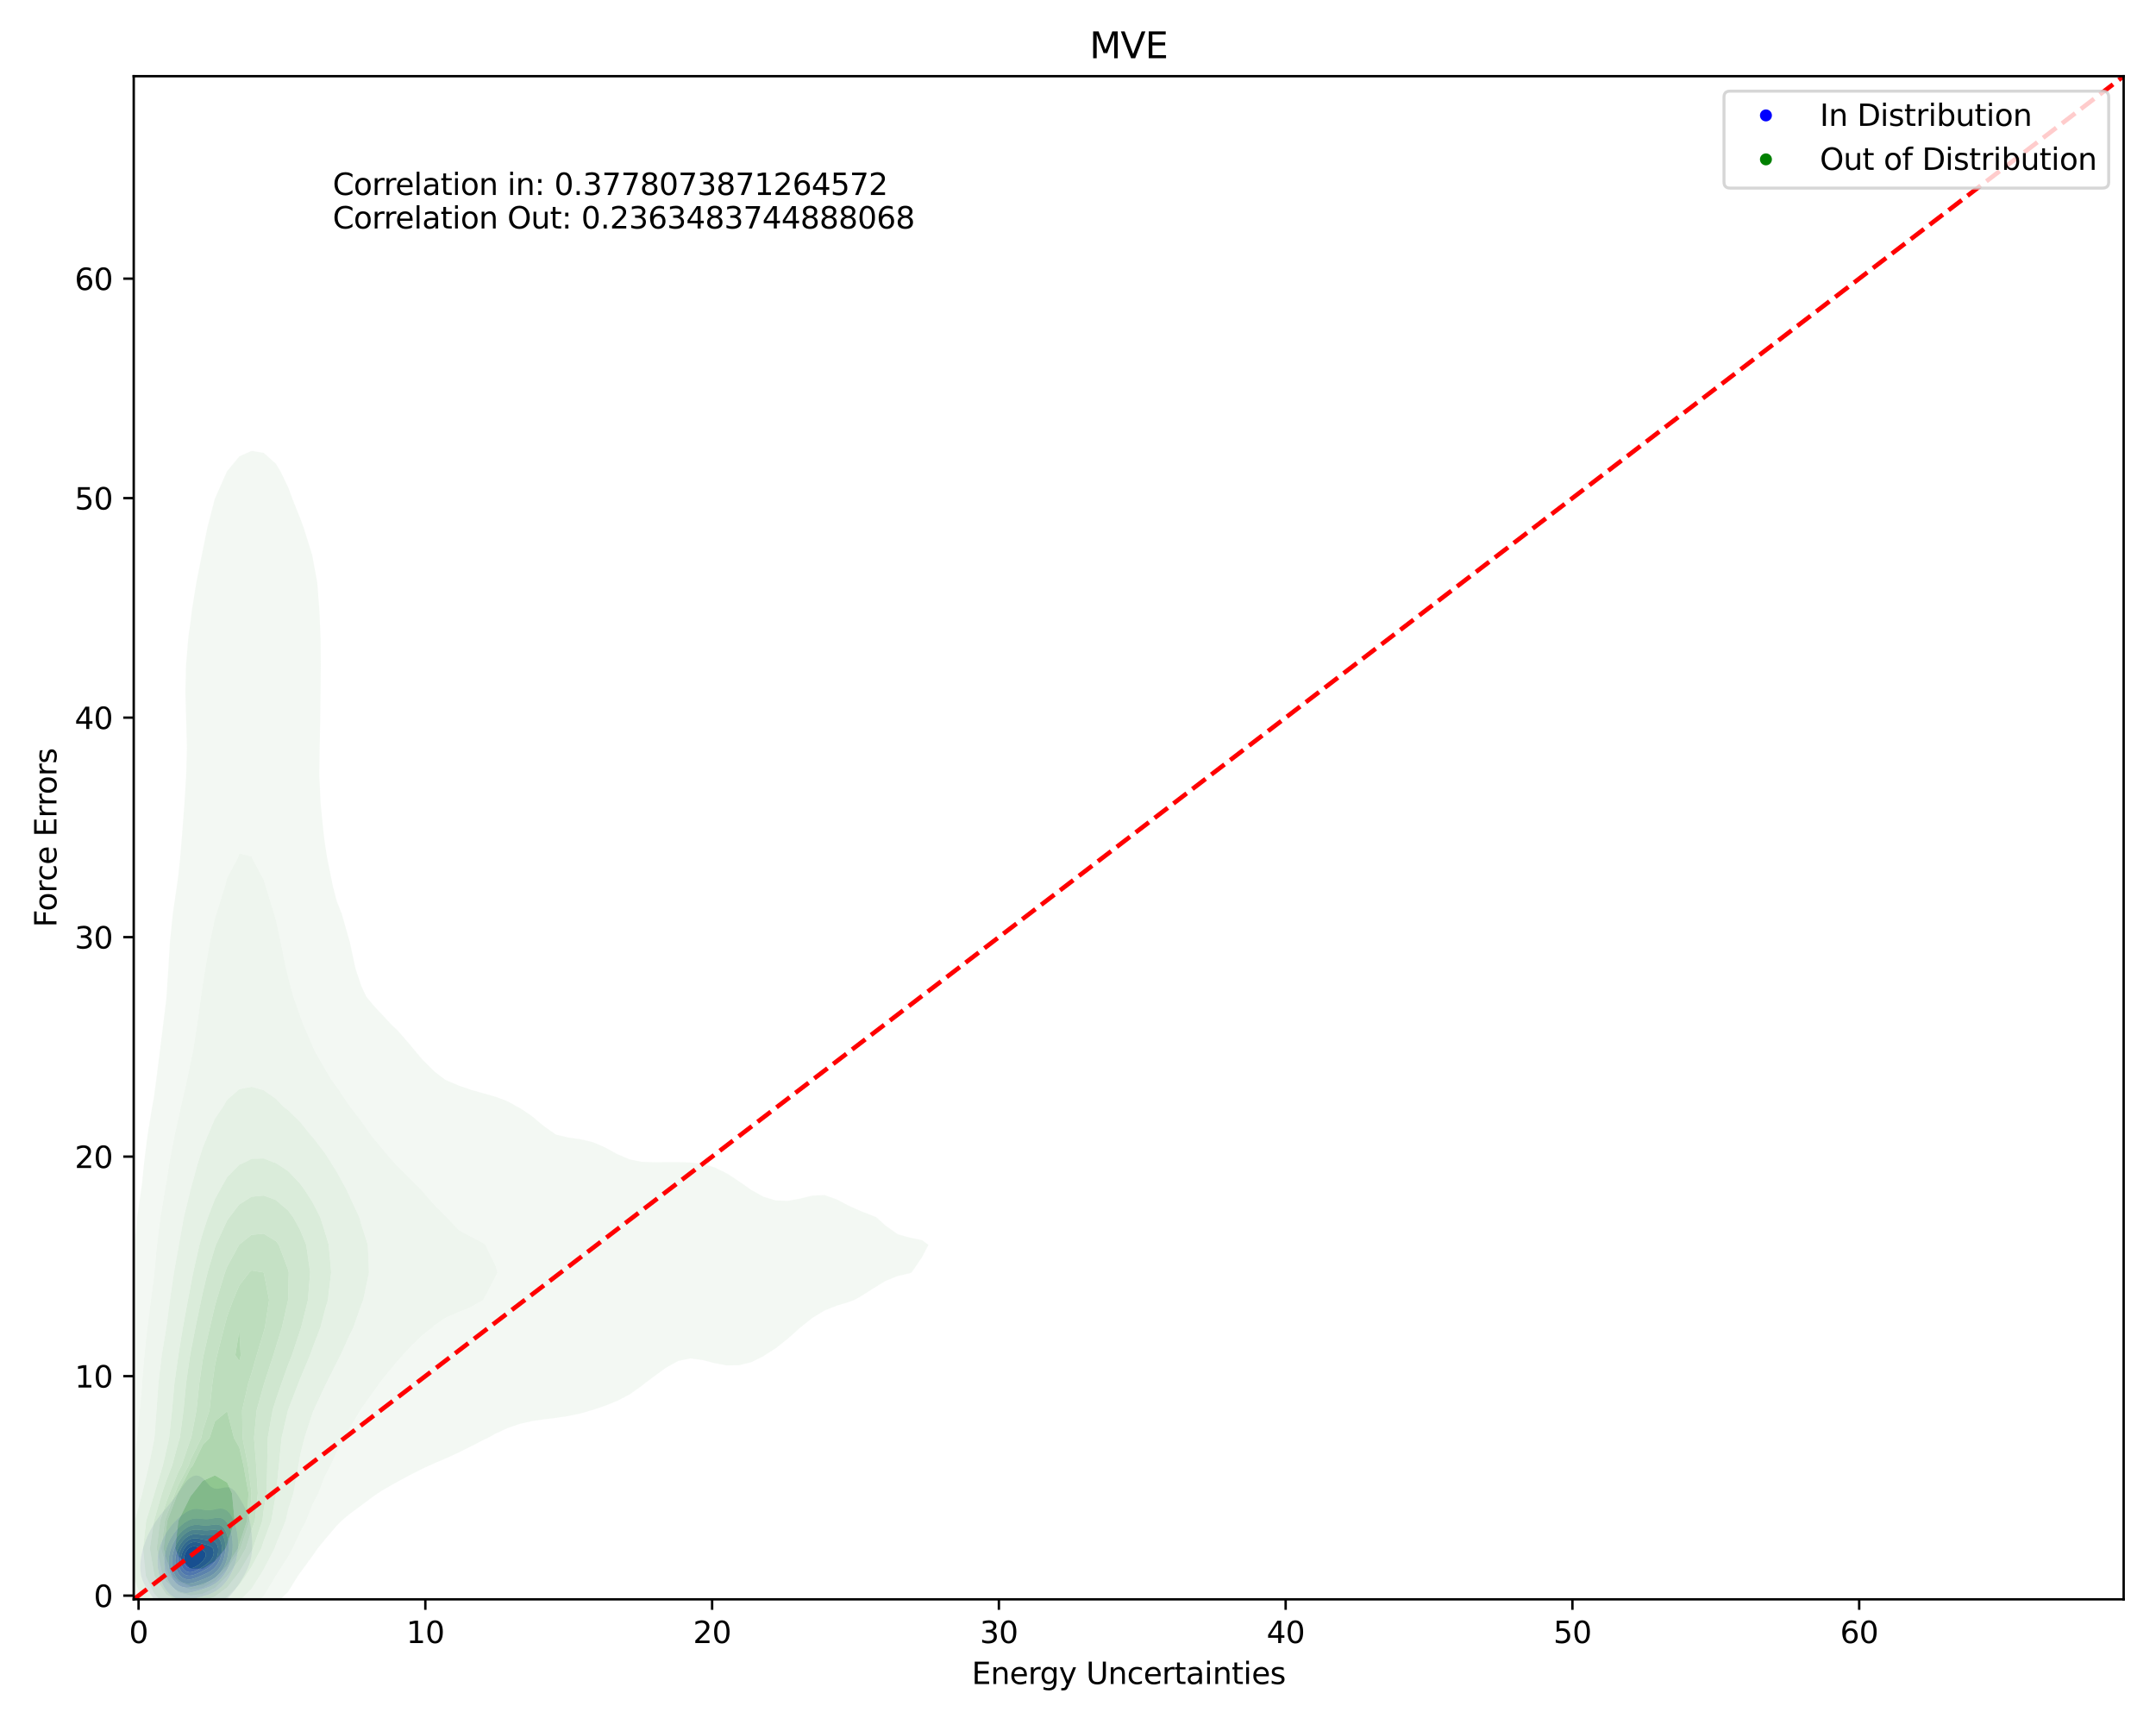 <?xml version="1.0" encoding="utf-8" standalone="no"?>
<!DOCTYPE svg PUBLIC "-//W3C//DTD SVG 1.1//EN"
  "http://www.w3.org/Graphics/SVG/1.1/DTD/svg11.dtd">
<svg xmlns:xlink="http://www.w3.org/1999/xlink" width="720pt" height="576pt" viewBox="0 0 720 576" xmlns="http://www.w3.org/2000/svg" version="1.1">
 <defs>
  <style type="text/css">*{stroke-linejoin: round; stroke-linecap: butt}</style>
 </defs>
 <g id="figure_1">
  <g id="patch_1">
   <path d="M 0 576 
L 720 576 
L 720 0 
L 0 0 
z
" style="fill: #ffffff"/>
  </g>
  <g id="axes_1">
   <g id="patch_2">
    <path d="M 44.66 534.04 
L 709.2 534.04 
L 709.2 25.44 
L 44.66 25.44 
z
" style="fill: #ffffff"/>
   </g>
   <g id="QuadContourSet_1">
    <path d="M 59.936 539.528 
L 60.377 539.552 
L 60.818 539.551 
L 61.259 539.526 
L 61.699 539.48 
L 61.7 539.48 
L 62.141 539.438 
L 62.582 539.385 
L 63.023 539.321 
L 63.464 539.249 
L 63.905 539.169 
L 64.346 539.083 
L 64.787 538.992 
L 65.227 538.898 
L 65.668 538.8 
L 66.109 538.698 
L 66.55 538.593 
L 66.991 538.482 
L 67.432 538.363 
L 67.873 538.234 
L 68.088 538.166 
L 68.314 538.118 
L 68.755 538.018 
L 69.196 537.905 
L 69.637 537.777 
L 70.078 537.632 
L 70.519 537.464 
L 70.96 537.272 
L 71.401 537.048 
L 71.738 536.851 
L 71.842 536.809 
L 72.283 536.614 
L 72.724 536.384 
L 73.165 536.113 
L 73.606 535.791 
L 73.907 535.537 
L 74.047 535.45 
L 74.488 535.148 
L 74.929 534.785 
L 75.37 534.346 
L 75.484 534.222 
L 75.811 533.949 
L 76.252 533.518 
L 76.693 532.994 
L 76.762 532.908 
L 77.134 532.529 
L 77.575 531.998 
L 77.871 531.593 
L 78.016 531.424 
L 78.457 530.873 
L 78.86 530.279 
L 78.898 530.229 
L 79.338 529.642 
L 79.771 528.965 
L 79.779 528.952 
L 80.22 528.313 
L 80.619 527.65 
L 80.661 527.581 
L 81.102 526.865 
L 81.402 526.336 
L 81.543 526.076 
L 81.984 525.245 
L 82.102 525.021 
L 82.425 524.343 
L 82.718 523.707 
L 82.866 523.326 
L 83.23 522.392 
L 83.307 522.136 
L 83.637 521.078 
L 83.748 520.564 
L 83.933 519.764 
L 84.114 518.449 
L 84.189 517.322 
L 84.203 517.135 
L 84.227 515.82 
L 84.189 514.506 
L 84.189 514.506 
L 84.117 513.191 
L 84.006 511.877 
L 83.854 510.563 
L 83.748 509.866 
L 83.66 509.248 
L 83.409 507.934 
L 83.307 507.52 
L 83.08 506.619 
L 82.866 505.962 
L 82.64 505.305 
L 82.425 504.783 
L 82.073 503.99 
L 81.984 503.811 
L 81.543 502.942 
L 81.402 502.676 
L 81.102 502.122 
L 80.661 501.372 
L 80.655 501.362 
L 80.22 500.583 
L 79.877 500.047 
L 79.779 499.875 
L 79.338 499.163 
L 79.011 498.733 
L 78.898 498.553 
L 78.457 497.966 
L 78.016 497.544 
L 77.839 497.418 
L 77.575 497.171 
L 77.134 496.893 
L 76.693 496.729 
L 76.252 496.65 
L 75.811 496.632 
L 75.37 496.659 
L 74.929 496.717 
L 74.488 496.796 
L 74.047 496.887 
L 73.606 496.977 
L 73.165 497.055 
L 72.724 497.108 
L 72.283 497.118 
L 71.842 497.071 
L 71.401 496.952 
L 70.96 496.755 
L 70.519 496.481 
L 70.078 496.145 
L 70.031 496.104 
L 69.637 495.651 
L 69.196 495.146 
L 68.867 494.79 
L 68.755 494.647 
L 68.314 494.141 
L 67.873 493.721 
L 67.554 493.475 
L 67.432 493.373 
L 66.991 493.082 
L 66.55 492.878 
L 66.109 492.753 
L 65.668 492.703 
L 65.227 492.723 
L 64.787 492.813 
L 64.346 492.972 
L 63.905 493.204 
L 63.516 493.475 
L 63.464 493.508 
L 63.023 493.848 
L 62.582 494.264 
L 62.141 494.767 
L 62.123 494.79 
L 61.7 495.278 
L 61.259 495.871 
L 61.103 496.104 
L 60.818 496.48 
L 60.377 497.13 
L 60.196 497.418 
L 59.936 497.775 
L 59.495 498.431 
L 59.305 498.733 
L 59.054 499.063 
L 58.613 499.682 
L 58.368 500.047 
L 58.172 500.285 
L 57.731 500.844 
L 57.356 501.362 
L 57.29 501.436 
L 56.849 501.936 
L 56.408 502.49 
L 56.265 502.676 
L 55.967 502.994 
L 55.526 503.503 
L 55.146 503.99 
L 55.085 504.055 
L 54.644 504.54 
L 54.203 505.093 
L 54.044 505.305 
L 53.762 505.627 
L 53.321 506.183 
L 53.012 506.619 
L 52.88 506.783 
L 52.439 507.369 
L 52.069 507.934 
L 51.998 508.032 
L 51.557 508.676 
L 51.215 509.248 
L 51.117 509.404 
L 50.676 510.143 
L 50.449 510.563 
L 50.235 510.951 
L 49.794 511.833 
L 49.772 511.877 
L 49.353 512.755 
L 49.159 513.191 
L 48.912 513.783 
L 48.623 514.506 
L 48.471 514.926 
L 48.153 515.82 
L 48.03 516.223 
L 47.748 517.135 
L 47.589 517.767 
L 47.41 518.449 
L 47.15 519.764 
L 47.148 519.779 
L 46.952 521.078 
L 46.844 522.392 
L 46.832 523.707 
L 46.931 525.021 
L 47.148 526.209 
L 47.172 526.336 
L 47.578 527.65 
L 47.589 527.677 
L 48.03 528.673 
L 48.172 528.965 
L 48.471 529.5 
L 48.912 530.223 
L 48.946 530.279 
L 49.353 530.927 
L 49.794 531.581 
L 49.801 531.593 
L 50.235 532.274 
L 50.673 532.908 
L 50.676 532.912 
L 51.117 533.593 
L 51.557 534.193 
L 51.579 534.222 
L 51.998 534.822 
L 52.439 535.36 
L 52.598 535.537 
L 52.88 535.886 
L 53.321 536.365 
L 53.762 536.76 
L 53.874 536.851 
L 54.203 537.169 
L 54.644 537.535 
L 55.085 537.839 
L 55.526 538.091 
L 55.673 538.166 
L 55.967 538.36 
L 56.408 538.613 
L 56.849 538.824 
L 57.29 539 
L 57.731 539.145 
L 58.172 539.263 
L 58.613 539.356 
L 59.054 539.427 
L 59.495 539.478 
L 59.519 539.48 
z
M 60.567 534.222 
L 60.377 534.197 
L 59.936 534.11 
L 59.495 533.993 
L 59.054 533.841 
L 58.613 533.651 
L 58.172 533.418 
L 57.731 533.136 
L 57.426 532.908 
L 57.29 532.816 
L 56.849 532.478 
L 56.408 532.071 
L 55.974 531.593 
L 55.967 531.586 
L 55.526 531.065 
L 55.085 530.436 
L 54.984 530.279 
L 54.644 529.709 
L 54.259 528.965 
L 54.203 528.841 
L 53.762 527.792 
L 53.705 527.65 
L 53.321 526.459 
L 53.282 526.336 
L 52.962 525.021 
L 52.88 524.513 
L 52.74 523.707 
L 52.618 522.392 
L 52.599 521.078 
L 52.684 519.764 
L 52.88 518.464 
L 52.883 518.449 
L 53.177 517.135 
L 53.321 516.668 
L 53.584 515.82 
L 53.762 515.358 
L 54.102 514.506 
L 54.203 514.285 
L 54.644 513.363 
L 54.73 513.191 
L 55.085 512.534 
L 55.476 511.877 
L 55.526 511.796 
L 55.967 511.098 
L 56.349 510.563 
L 56.408 510.477 
L 56.849 509.867 
L 57.29 509.333 
L 57.363 509.248 
L 57.731 508.791 
L 58.172 508.301 
L 58.543 507.934 
L 58.613 507.855 
L 59.054 507.387 
L 59.495 506.973 
L 59.921 506.619 
L 59.936 506.605 
L 60.377 506.196 
L 60.818 505.835 
L 61.259 505.52 
L 61.599 505.305 
L 61.7 505.226 
L 62.141 504.914 
L 62.582 504.648 
L 63.023 504.424 
L 63.464 504.24 
L 63.905 504.093 
L 64.306 503.99 
L 64.346 503.977 
L 64.787 503.874 
L 65.227 503.813 
L 65.668 503.793 
L 66.109 503.811 
L 66.55 503.862 
L 66.991 503.939 
L 67.233 503.99 
L 67.432 504.023 
L 67.873 504.099 
L 68.314 504.17 
L 68.755 504.226 
L 69.196 504.26 
L 69.637 504.267 
L 70.078 504.246 
L 70.519 504.201 
L 70.96 504.136 
L 71.401 504.059 
L 71.773 503.99 
L 71.842 503.974 
L 72.283 503.876 
L 72.724 503.794 
L 73.165 503.738 
L 73.606 503.715 
L 74.047 503.737 
L 74.488 503.812 
L 74.929 503.952 
L 75.01 503.99 
L 75.37 504.145 
L 75.811 504.418 
L 76.252 504.797 
L 76.693 505.305 
L 76.693 505.305 
L 77.134 505.909 
L 77.539 506.619 
L 77.575 506.688 
L 78.016 507.635 
L 78.139 507.934 
L 78.457 508.827 
L 78.596 509.248 
L 78.898 510.38 
L 78.945 510.563 
L 79.212 511.877 
L 79.338 512.82 
L 79.391 513.191 
L 79.499 514.506 
L 79.528 515.82 
L 79.479 517.135 
L 79.345 518.449 
L 79.338 518.489 
L 79.144 519.764 
L 78.898 520.839 
L 78.845 521.078 
L 78.458 522.392 
L 78.457 522.397 
L 78.016 523.615 
L 77.981 523.707 
L 77.575 524.649 
L 77.401 525.021 
L 77.134 525.553 
L 76.693 526.333 
L 76.691 526.336 
L 76.252 527.067 
L 75.839 527.65 
L 75.811 527.691 
L 75.37 528.3 
L 74.929 528.812 
L 74.785 528.965 
L 74.488 529.308 
L 74.047 529.754 
L 73.606 530.133 
L 73.416 530.279 
L 73.165 530.503 
L 72.724 530.851 
L 72.283 531.149 
L 71.842 531.407 
L 71.476 531.593 
L 71.401 531.64 
L 70.96 531.89 
L 70.519 532.107 
L 70.078 532.297 
L 69.637 532.464 
L 69.196 532.612 
L 68.755 532.745 
L 68.314 532.865 
L 68.149 532.908 
L 67.873 532.999 
L 67.432 533.136 
L 66.991 533.267 
L 66.55 533.394 
L 66.109 533.516 
L 65.668 533.635 
L 65.227 533.75 
L 64.787 533.858 
L 64.346 533.96 
L 63.905 534.051 
L 63.464 534.132 
L 63.023 534.198 
L 62.813 534.222 
L 62.582 534.258 
L 62.141 534.301 
L 61.7 534.318 
L 61.259 534.307 
L 60.818 534.265 
z
" clip-path="url(#p2a8419a0ad)" style="fill: #e3e3f3"/>
    <path d="M 60.818 534.265 
L 61.259 534.307 
L 61.7 534.318 
L 62.141 534.301 
L 62.582 534.258 
L 62.813 534.222 
L 63.023 534.198 
L 63.464 534.132 
L 63.905 534.051 
L 64.346 533.96 
L 64.787 533.858 
L 65.227 533.75 
L 65.668 533.635 
L 66.109 533.516 
L 66.55 533.394 
L 66.991 533.267 
L 67.432 533.136 
L 67.873 532.999 
L 68.149 532.908 
L 68.314 532.865 
L 68.755 532.745 
L 69.196 532.612 
L 69.637 532.464 
L 70.078 532.297 
L 70.519 532.107 
L 70.96 531.89 
L 71.401 531.64 
L 71.476 531.593 
L 71.842 531.407 
L 72.283 531.149 
L 72.724 530.851 
L 73.165 530.503 
L 73.416 530.279 
L 73.606 530.133 
L 74.047 529.754 
L 74.488 529.308 
L 74.785 528.965 
L 74.929 528.812 
L 75.37 528.3 
L 75.811 527.691 
L 75.839 527.65 
L 76.252 527.067 
L 76.691 526.336 
L 76.693 526.333 
L 77.134 525.553 
L 77.401 525.021 
L 77.575 524.649 
L 77.981 523.707 
L 78.016 523.615 
L 78.457 522.397 
L 78.458 522.392 
L 78.845 521.078 
L 78.898 520.839 
L 79.144 519.764 
L 79.338 518.489 
L 79.345 518.449 
L 79.479 517.135 
L 79.528 515.82 
L 79.499 514.506 
L 79.391 513.191 
L 79.338 512.82 
L 79.212 511.877 
L 78.945 510.563 
L 78.898 510.38 
L 78.596 509.248 
L 78.457 508.827 
L 78.139 507.934 
L 78.016 507.635 
L 77.575 506.688 
L 77.539 506.619 
L 77.134 505.909 
L 76.693 505.305 
L 76.693 505.305 
L 76.252 504.797 
L 75.811 504.418 
L 75.37 504.145 
L 75.01 503.99 
L 74.929 503.952 
L 74.488 503.812 
L 74.047 503.737 
L 73.606 503.715 
L 73.165 503.738 
L 72.724 503.794 
L 72.283 503.876 
L 71.842 503.974 
L 71.773 503.99 
L 71.401 504.059 
L 70.96 504.136 
L 70.519 504.201 
L 70.078 504.246 
L 69.637 504.267 
L 69.196 504.26 
L 68.755 504.226 
L 68.314 504.17 
L 67.873 504.099 
L 67.432 504.023 
L 67.233 503.99 
L 66.991 503.939 
L 66.55 503.862 
L 66.109 503.811 
L 65.668 503.793 
L 65.227 503.813 
L 64.787 503.874 
L 64.346 503.977 
L 64.306 503.99 
L 63.905 504.093 
L 63.464 504.24 
L 63.023 504.424 
L 62.582 504.648 
L 62.141 504.914 
L 61.7 505.226 
L 61.599 505.305 
L 61.259 505.52 
L 60.818 505.835 
L 60.377 506.196 
L 59.936 506.605 
L 59.921 506.619 
L 59.495 506.973 
L 59.054 507.387 
L 58.613 507.855 
L 58.543 507.934 
L 58.172 508.301 
L 57.731 508.791 
L 57.363 509.248 
L 57.29 509.333 
L 56.849 509.867 
L 56.408 510.477 
L 56.349 510.563 
L 55.967 511.098 
L 55.526 511.796 
L 55.476 511.877 
L 55.085 512.534 
L 54.73 513.191 
L 54.644 513.363 
L 54.203 514.285 
L 54.102 514.506 
L 53.762 515.358 
L 53.584 515.82 
L 53.321 516.668 
L 53.177 517.135 
L 52.883 518.449 
L 52.88 518.464 
L 52.684 519.764 
L 52.599 521.078 
L 52.618 522.392 
L 52.74 523.707 
L 52.88 524.513 
L 52.962 525.021 
L 53.282 526.336 
L 53.321 526.459 
L 53.705 527.65 
L 53.762 527.792 
L 54.203 528.841 
L 54.259 528.965 
L 54.644 529.709 
L 54.984 530.279 
L 55.085 530.436 
L 55.526 531.065 
L 55.967 531.586 
L 55.974 531.593 
L 56.408 532.071 
L 56.849 532.478 
L 57.29 532.816 
L 57.426 532.908 
L 57.731 533.136 
L 58.172 533.418 
L 58.613 533.651 
L 59.054 533.841 
L 59.495 533.993 
L 59.936 534.11 
L 60.377 534.197 
L 60.567 534.222 
z
M 60.203 531.593 
L 59.936 531.503 
L 59.495 531.314 
L 59.054 531.076 
L 58.613 530.784 
L 58.172 530.429 
L 58.009 530.279 
L 57.731 530.022 
L 57.29 529.545 
L 56.849 528.971 
L 56.844 528.965 
L 56.408 528.28 
L 56.067 527.65 
L 55.967 527.426 
L 55.53 526.336 
L 55.526 526.322 
L 55.162 525.021 
L 55.085 524.58 
L 54.931 523.707 
L 54.823 522.392 
L 54.827 521.078 
L 54.942 519.764 
L 55.085 518.94 
L 55.168 518.449 
L 55.509 517.135 
L 55.526 517.084 
L 55.967 515.82 
L 55.967 515.82 
L 56.408 514.806 
L 56.548 514.506 
L 56.849 513.931 
L 57.278 513.191 
L 57.29 513.171 
L 57.731 512.477 
L 58.168 511.877 
L 58.172 511.872 
L 58.613 511.288 
L 59.054 510.778 
L 59.257 510.563 
L 59.495 510.295 
L 59.936 509.843 
L 60.377 509.447 
L 60.622 509.248 
L 60.818 509.07 
L 61.259 508.707 
L 61.7 508.392 
L 62.141 508.119 
L 62.488 507.934 
L 62.582 507.875 
L 63.023 507.633 
L 63.464 507.435 
L 63.905 507.277 
L 64.346 507.158 
L 64.787 507.075 
L 65.227 507.026 
L 65.668 507.008 
L 66.109 507.018 
L 66.55 507.049 
L 66.991 507.095 
L 67.432 507.147 
L 67.873 507.196 
L 68.314 507.233 
L 68.755 507.251 
L 69.196 507.246 
L 69.637 507.216 
L 70.078 507.163 
L 70.519 507.094 
L 70.96 507.015 
L 71.401 506.935 
L 71.842 506.862 
L 72.283 506.807 
L 72.724 506.779 
L 73.165 506.789 
L 73.606 506.849 
L 74.047 506.972 
L 74.488 507.174 
L 74.929 507.475 
L 75.37 507.896 
L 75.402 507.934 
L 75.811 508.45 
L 76.252 509.185 
L 76.285 509.248 
L 76.693 510.17 
L 76.842 510.563 
L 77.134 511.537 
L 77.227 511.877 
L 77.49 513.191 
L 77.575 513.889 
L 77.65 514.506 
L 77.717 515.82 
L 77.69 517.135 
L 77.575 518.367 
L 77.567 518.449 
L 77.358 519.764 
L 77.134 520.692 
L 77.041 521.078 
L 76.693 522.159 
L 76.615 522.392 
L 76.252 523.282 
L 76.065 523.707 
L 75.811 524.216 
L 75.37 525.007 
L 75.361 525.021 
L 74.929 525.706 
L 74.488 526.305 
L 74.463 526.336 
L 74.047 526.86 
L 73.606 527.337 
L 73.276 527.65 
L 73.165 527.762 
L 72.724 528.163 
L 72.283 528.509 
L 71.842 528.809 
L 71.584 528.965 
L 71.401 529.088 
L 70.96 529.353 
L 70.519 529.585 
L 70.078 529.789 
L 69.637 529.969 
L 69.196 530.13 
L 68.755 530.276 
L 68.745 530.279 
L 68.314 530.437 
L 67.873 530.588 
L 67.432 530.731 
L 66.991 530.87 
L 66.55 531.004 
L 66.109 531.135 
L 65.668 531.263 
L 65.227 531.384 
L 64.787 531.498 
L 64.383 531.593 
L 64.346 531.604 
L 63.905 531.716 
L 63.464 531.808 
L 63.023 531.877 
L 62.582 531.921 
L 62.141 531.937 
L 61.7 531.921 
L 61.259 531.872 
L 60.818 531.786 
L 60.377 531.659 
z
" clip-path="url(#p2a8419a0ad)" style="fill: #c8c8f5"/>
    <path d="M 60.377 531.659 
L 60.818 531.786 
L 61.259 531.872 
L 61.7 531.921 
L 62.141 531.937 
L 62.582 531.921 
L 63.023 531.877 
L 63.464 531.808 
L 63.905 531.716 
L 64.346 531.604 
L 64.383 531.593 
L 64.787 531.498 
L 65.227 531.384 
L 65.668 531.263 
L 66.109 531.135 
L 66.55 531.004 
L 66.991 530.87 
L 67.432 530.731 
L 67.873 530.588 
L 68.314 530.437 
L 68.745 530.279 
L 68.755 530.276 
L 69.196 530.13 
L 69.637 529.969 
L 70.078 529.789 
L 70.519 529.585 
L 70.96 529.353 
L 71.401 529.088 
L 71.584 528.965 
L 71.842 528.809 
L 72.283 528.509 
L 72.724 528.163 
L 73.165 527.762 
L 73.276 527.65 
L 73.606 527.337 
L 74.047 526.86 
L 74.463 526.336 
L 74.488 526.305 
L 74.929 525.706 
L 75.361 525.021 
L 75.37 525.007 
L 75.811 524.216 
L 76.065 523.707 
L 76.252 523.282 
L 76.615 522.392 
L 76.693 522.159 
L 77.041 521.078 
L 77.134 520.692 
L 77.358 519.764 
L 77.567 518.449 
L 77.575 518.367 
L 77.69 517.135 
L 77.717 515.82 
L 77.65 514.506 
L 77.575 513.889 
L 77.49 513.191 
L 77.227 511.877 
L 77.134 511.537 
L 76.842 510.563 
L 76.693 510.17 
L 76.285 509.248 
L 76.252 509.185 
L 75.811 508.45 
L 75.402 507.934 
L 75.37 507.896 
L 74.929 507.475 
L 74.488 507.174 
L 74.047 506.972 
L 73.606 506.849 
L 73.165 506.789 
L 72.724 506.779 
L 72.283 506.807 
L 71.842 506.862 
L 71.401 506.935 
L 70.96 507.015 
L 70.519 507.094 
L 70.078 507.163 
L 69.637 507.216 
L 69.196 507.246 
L 68.755 507.251 
L 68.314 507.233 
L 67.873 507.196 
L 67.432 507.147 
L 66.991 507.095 
L 66.55 507.049 
L 66.109 507.018 
L 65.668 507.008 
L 65.227 507.026 
L 64.787 507.075 
L 64.346 507.158 
L 63.905 507.277 
L 63.464 507.435 
L 63.023 507.633 
L 62.582 507.875 
L 62.488 507.934 
L 62.141 508.119 
L 61.7 508.392 
L 61.259 508.707 
L 60.818 509.07 
L 60.622 509.248 
L 60.377 509.447 
L 59.936 509.843 
L 59.495 510.295 
L 59.257 510.563 
L 59.054 510.778 
L 58.613 511.288 
L 58.172 511.872 
L 58.168 511.877 
L 57.731 512.477 
L 57.29 513.171 
L 57.278 513.191 
L 56.849 513.931 
L 56.548 514.506 
L 56.408 514.806 
L 55.967 515.82 
L 55.967 515.82 
L 55.526 517.084 
L 55.509 517.135 
L 55.168 518.449 
L 55.085 518.94 
L 54.942 519.764 
L 54.827 521.078 
L 54.823 522.392 
L 54.931 523.707 
L 55.085 524.58 
L 55.162 525.021 
L 55.526 526.322 
L 55.53 526.336 
L 55.967 527.426 
L 56.067 527.65 
L 56.408 528.28 
L 56.844 528.965 
L 56.849 528.971 
L 57.29 529.545 
L 57.731 530.022 
L 58.009 530.279 
L 58.172 530.429 
L 58.613 530.784 
L 59.054 531.076 
L 59.495 531.314 
L 59.936 531.503 
L 60.203 531.593 
z
M 59.168 528.965 
L 59.054 528.871 
L 58.613 528.451 
L 58.172 527.939 
L 57.956 527.65 
L 57.731 527.3 
L 57.29 526.5 
L 57.208 526.336 
L 56.849 525.378 
L 56.727 525.021 
L 56.439 523.707 
L 56.408 523.408 
L 56.302 522.392 
L 56.302 521.078 
L 56.408 520.005 
L 56.431 519.764 
L 56.681 518.449 
L 56.849 517.861 
L 57.062 517.135 
L 57.29 516.541 
L 57.583 515.82 
L 57.731 515.514 
L 58.172 514.665 
L 58.26 514.506 
L 58.613 513.927 
L 59.054 513.283 
L 59.121 513.191 
L 59.495 512.696 
L 59.936 512.178 
L 60.221 511.877 
L 60.377 511.709 
L 60.818 511.273 
L 61.259 510.893 
L 61.699 510.563 
L 61.7 510.562 
L 62.141 510.238 
L 62.582 509.962 
L 63.023 509.732 
L 63.464 509.544 
L 63.905 509.396 
L 64.346 509.286 
L 64.567 509.248 
L 64.787 509.205 
L 65.227 509.158 
L 65.668 509.145 
L 66.109 509.161 
L 66.55 509.198 
L 66.991 509.248 
L 66.991 509.248 
L 67.432 509.295 
L 67.873 509.335 
L 68.314 509.362 
L 68.755 509.371 
L 69.196 509.358 
L 69.637 509.325 
L 70.078 509.274 
L 70.265 509.248 
L 70.519 509.209 
L 70.96 509.139 
L 71.401 509.078 
L 71.842 509.036 
L 72.283 509.027 
L 72.724 509.064 
L 73.165 509.16 
L 73.396 509.248 
L 73.606 509.331 
L 74.047 509.598 
L 74.488 509.988 
L 74.929 510.532 
L 74.949 510.563 
L 75.37 511.319 
L 75.617 511.877 
L 75.811 512.46 
L 76.022 513.191 
L 76.252 514.439 
L 76.263 514.506 
L 76.378 515.82 
L 76.377 517.135 
L 76.262 518.449 
L 76.252 518.508 
L 76.037 519.764 
L 75.811 520.618 
L 75.686 521.078 
L 75.37 521.945 
L 75.196 522.392 
L 74.929 522.956 
L 74.536 523.707 
L 74.488 523.788 
L 74.047 524.48 
L 73.651 525.021 
L 73.606 525.08 
L 73.165 525.605 
L 72.724 526.061 
L 72.423 526.336 
L 72.283 526.464 
L 71.842 526.828 
L 71.401 527.145 
L 70.96 527.422 
L 70.548 527.65 
L 70.519 527.667 
L 70.078 527.902 
L 69.637 528.11 
L 69.196 528.298 
L 68.755 528.469 
L 68.314 528.628 
L 67.873 528.779 
L 67.432 528.926 
L 67.314 528.965 
L 66.991 529.081 
L 66.55 529.238 
L 66.109 529.391 
L 65.668 529.538 
L 65.227 529.677 
L 64.787 529.805 
L 64.346 529.919 
L 63.905 530.015 
L 63.464 530.091 
L 63.023 530.142 
L 62.582 530.165 
L 62.141 530.157 
L 61.7 530.114 
L 61.259 530.032 
L 60.818 529.907 
L 60.377 529.734 
L 59.936 529.508 
L 59.495 529.222 
z
" clip-path="url(#p2a8419a0ad)" style="fill: #acacf6"/>
    <path d="M 59.495 529.222 
L 59.936 529.508 
L 60.377 529.734 
L 60.818 529.907 
L 61.259 530.032 
L 61.7 530.114 
L 62.141 530.157 
L 62.582 530.165 
L 63.023 530.142 
L 63.464 530.091 
L 63.905 530.015 
L 64.346 529.919 
L 64.787 529.805 
L 65.227 529.677 
L 65.668 529.538 
L 66.109 529.391 
L 66.55 529.238 
L 66.991 529.081 
L 67.314 528.965 
L 67.432 528.926 
L 67.873 528.779 
L 68.314 528.628 
L 68.755 528.469 
L 69.196 528.298 
L 69.637 528.11 
L 70.078 527.902 
L 70.519 527.667 
L 70.548 527.65 
L 70.96 527.422 
L 71.401 527.145 
L 71.842 526.828 
L 72.283 526.464 
L 72.423 526.336 
L 72.724 526.061 
L 73.165 525.605 
L 73.606 525.08 
L 73.651 525.021 
L 74.047 524.48 
L 74.488 523.788 
L 74.536 523.707 
L 74.929 522.956 
L 75.196 522.392 
L 75.37 521.945 
L 75.686 521.078 
L 75.811 520.618 
L 76.037 519.764 
L 76.252 518.508 
L 76.262 518.449 
L 76.377 517.135 
L 76.378 515.82 
L 76.263 514.506 
L 76.252 514.439 
L 76.022 513.191 
L 75.811 512.46 
L 75.617 511.877 
L 75.37 511.319 
L 74.949 510.563 
L 74.929 510.532 
L 74.488 509.988 
L 74.047 509.598 
L 73.606 509.331 
L 73.396 509.248 
L 73.165 509.16 
L 72.724 509.064 
L 72.283 509.027 
L 71.842 509.036 
L 71.401 509.078 
L 70.96 509.139 
L 70.519 509.209 
L 70.265 509.248 
L 70.078 509.274 
L 69.637 509.325 
L 69.196 509.358 
L 68.755 509.371 
L 68.314 509.362 
L 67.873 509.335 
L 67.432 509.295 
L 66.991 509.248 
L 66.991 509.248 
L 66.55 509.198 
L 66.109 509.161 
L 65.668 509.145 
L 65.227 509.158 
L 64.787 509.205 
L 64.567 509.248 
L 64.346 509.286 
L 63.905 509.396 
L 63.464 509.544 
L 63.023 509.732 
L 62.582 509.962 
L 62.141 510.238 
L 61.7 510.562 
L 61.699 510.563 
L 61.259 510.893 
L 60.818 511.273 
L 60.377 511.709 
L 60.221 511.877 
L 59.936 512.178 
L 59.495 512.696 
L 59.121 513.191 
L 59.054 513.283 
L 58.613 513.927 
L 58.26 514.506 
L 58.172 514.665 
L 57.731 515.514 
L 57.583 515.82 
L 57.29 516.541 
L 57.062 517.135 
L 56.849 517.861 
L 56.681 518.449 
L 56.431 519.764 
L 56.408 520.005 
L 56.302 521.078 
L 56.302 522.392 
L 56.408 523.408 
L 56.439 523.707 
L 56.727 525.021 
L 56.849 525.378 
L 57.208 526.336 
L 57.29 526.5 
L 57.731 527.3 
L 57.956 527.65 
L 58.172 527.939 
L 58.613 528.451 
L 59.054 528.871 
L 59.168 528.965 
z
M 59.746 527.65 
L 59.495 527.413 
L 59.054 526.913 
L 58.637 526.336 
L 58.613 526.294 
L 58.172 525.426 
L 57.993 525.021 
L 57.731 524.13 
L 57.617 523.707 
L 57.436 522.392 
L 57.418 521.078 
L 57.548 519.764 
L 57.731 518.885 
L 57.823 518.449 
L 58.172 517.357 
L 58.246 517.135 
L 58.613 516.29 
L 58.833 515.82 
L 59.054 515.419 
L 59.495 514.689 
L 59.614 514.506 
L 59.936 514.055 
L 60.377 513.502 
L 60.653 513.191 
L 60.818 513.01 
L 61.259 512.572 
L 61.7 512.192 
L 62.124 511.877 
L 62.141 511.864 
L 62.582 511.565 
L 63.023 511.317 
L 63.464 511.116 
L 63.905 510.961 
L 64.346 510.848 
L 64.787 510.775 
L 65.227 510.739 
L 65.668 510.735 
L 66.109 510.757 
L 66.55 510.799 
L 66.991 510.851 
L 67.432 510.904 
L 67.873 510.95 
L 68.314 510.982 
L 68.755 510.995 
L 69.196 510.988 
L 69.637 510.962 
L 70.078 510.924 
L 70.519 510.88 
L 70.96 510.841 
L 71.401 510.82 
L 71.842 510.829 
L 72.283 510.885 
L 72.724 511.008 
L 73.165 511.218 
L 73.606 511.542 
L 73.929 511.877 
L 74.047 512.028 
L 74.488 512.771 
L 74.682 513.191 
L 74.929 513.972 
L 75.072 514.506 
L 75.26 515.82 
L 75.294 517.135 
L 75.19 518.449 
L 74.946 519.764 
L 74.929 519.824 
L 74.551 521.078 
L 74.488 521.232 
L 74.047 522.241 
L 73.975 522.392 
L 73.606 523.031 
L 73.165 523.707 
L 73.165 523.707 
L 72.724 524.258 
L 72.283 524.739 
L 71.992 525.021 
L 71.842 525.159 
L 71.401 525.522 
L 70.96 525.84 
L 70.519 526.12 
L 70.138 526.336 
L 70.078 526.369 
L 69.637 526.597 
L 69.196 526.803 
L 68.755 526.992 
L 68.314 527.17 
L 67.873 527.341 
L 67.432 527.508 
L 67.051 527.65 
L 66.991 527.673 
L 66.55 527.844 
L 66.109 528.01 
L 65.668 528.169 
L 65.227 528.318 
L 64.787 528.453 
L 64.346 528.571 
L 63.905 528.667 
L 63.464 528.738 
L 63.023 528.778 
L 62.582 528.783 
L 62.141 528.75 
L 61.7 528.672 
L 61.259 528.546 
L 60.818 528.365 
L 60.377 528.122 
L 59.936 527.811 
z
" clip-path="url(#p2a8419a0ad)" style="fill: #8f8ff8"/>
    <path d="M 59.936 527.811 
L 60.377 528.122 
L 60.818 528.365 
L 61.259 528.546 
L 61.7 528.672 
L 62.141 528.75 
L 62.582 528.783 
L 63.023 528.778 
L 63.464 528.738 
L 63.905 528.667 
L 64.346 528.571 
L 64.787 528.453 
L 65.227 528.318 
L 65.668 528.169 
L 66.109 528.01 
L 66.55 527.844 
L 66.991 527.673 
L 67.051 527.65 
L 67.432 527.508 
L 67.873 527.341 
L 68.314 527.17 
L 68.755 526.992 
L 69.196 526.803 
L 69.637 526.597 
L 70.078 526.369 
L 70.138 526.336 
L 70.519 526.12 
L 70.96 525.84 
L 71.401 525.522 
L 71.842 525.159 
L 71.992 525.021 
L 72.283 524.739 
L 72.724 524.258 
L 73.165 523.707 
L 73.165 523.707 
L 73.606 523.031 
L 73.975 522.392 
L 74.047 522.241 
L 74.488 521.232 
L 74.551 521.078 
L 74.929 519.824 
L 74.946 519.764 
L 75.19 518.449 
L 75.294 517.135 
L 75.26 515.82 
L 75.072 514.506 
L 74.929 513.972 
L 74.682 513.191 
L 74.488 512.771 
L 74.047 512.028 
L 73.929 511.877 
L 73.606 511.542 
L 73.165 511.218 
L 72.724 511.008 
L 72.283 510.885 
L 71.842 510.829 
L 71.401 510.82 
L 70.96 510.841 
L 70.519 510.88 
L 70.078 510.924 
L 69.637 510.962 
L 69.196 510.988 
L 68.755 510.995 
L 68.314 510.982 
L 67.873 510.95 
L 67.432 510.904 
L 66.991 510.851 
L 66.55 510.799 
L 66.109 510.757 
L 65.668 510.735 
L 65.227 510.739 
L 64.787 510.775 
L 64.346 510.848 
L 63.905 510.961 
L 63.464 511.116 
L 63.023 511.317 
L 62.582 511.565 
L 62.141 511.864 
L 62.124 511.877 
L 61.7 512.192 
L 61.259 512.572 
L 60.818 513.01 
L 60.653 513.191 
L 60.377 513.502 
L 59.936 514.055 
L 59.614 514.506 
L 59.495 514.689 
L 59.054 515.419 
L 58.833 515.82 
L 58.613 516.29 
L 58.246 517.135 
L 58.172 517.357 
L 57.823 518.449 
L 57.731 518.885 
L 57.548 519.764 
L 57.418 521.078 
L 57.436 522.392 
L 57.617 523.707 
L 57.731 524.13 
L 57.993 525.021 
L 58.172 525.426 
L 58.613 526.294 
L 58.637 526.336 
L 59.054 526.913 
L 59.495 527.413 
L 59.746 527.65 
z
M 60.327 526.336 
L 59.936 525.895 
L 59.495 525.275 
L 59.341 525.021 
L 59.054 524.349 
L 58.816 523.707 
L 58.613 522.674 
L 58.562 522.392 
L 58.512 521.078 
L 58.613 520.038 
L 58.639 519.764 
L 58.936 518.449 
L 59.054 518.112 
L 59.413 517.135 
L 59.495 516.963 
L 59.936 516.105 
L 60.095 515.82 
L 60.377 515.393 
L 60.818 514.792 
L 61.052 514.506 
L 61.259 514.273 
L 61.7 513.833 
L 62.141 513.455 
L 62.502 513.191 
L 62.582 513.134 
L 63.023 512.866 
L 63.464 512.652 
L 63.905 512.489 
L 64.346 512.374 
L 64.787 512.305 
L 65.227 512.277 
L 65.668 512.284 
L 66.109 512.32 
L 66.55 512.376 
L 66.991 512.443 
L 67.432 512.511 
L 67.873 512.572 
L 68.314 512.618 
L 68.755 512.646 
L 69.196 512.656 
L 69.637 512.652 
L 70.078 512.642 
L 70.519 512.635 
L 70.96 512.644 
L 71.401 512.687 
L 71.842 512.782 
L 72.283 512.952 
L 72.673 513.191 
L 72.724 513.232 
L 73.165 513.727 
L 73.606 514.456 
L 73.63 514.506 
L 74.003 515.82 
L 74.047 516.292 
L 74.115 517.135 
L 74.047 518.238 
L 74.034 518.449 
L 73.765 519.764 
L 73.606 520.232 
L 73.298 521.078 
L 73.165 521.343 
L 72.724 522.144 
L 72.574 522.392 
L 72.283 522.782 
L 71.842 523.309 
L 71.467 523.707 
L 71.401 523.769 
L 70.96 524.138 
L 70.519 524.465 
L 70.078 524.757 
L 69.637 525.021 
L 69.637 525.021 
L 69.196 525.25 
L 68.755 525.462 
L 68.314 525.664 
L 67.873 525.861 
L 67.432 526.055 
L 66.991 526.247 
L 66.787 526.336 
L 66.55 526.436 
L 66.109 526.618 
L 65.668 526.792 
L 65.227 526.953 
L 64.787 527.098 
L 64.346 527.22 
L 63.905 527.315 
L 63.464 527.377 
L 63.023 527.401 
L 62.582 527.38 
L 62.141 527.31 
L 61.7 527.183 
L 61.259 526.991 
L 60.818 526.727 
L 60.377 526.382 
z
" clip-path="url(#p2a8419a0ad)" style="fill: #7474f9"/>
    <path d="M 60.377 526.382 
L 60.818 526.727 
L 61.259 526.991 
L 61.7 527.183 
L 62.141 527.31 
L 62.582 527.38 
L 63.023 527.401 
L 63.464 527.377 
L 63.905 527.315 
L 64.346 527.22 
L 64.787 527.098 
L 65.227 526.953 
L 65.668 526.792 
L 66.109 526.618 
L 66.55 526.436 
L 66.787 526.336 
L 66.991 526.247 
L 67.432 526.055 
L 67.873 525.861 
L 68.314 525.664 
L 68.755 525.462 
L 69.196 525.25 
L 69.637 525.021 
L 69.637 525.021 
L 70.078 524.757 
L 70.519 524.465 
L 70.96 524.138 
L 71.401 523.769 
L 71.467 523.707 
L 71.842 523.309 
L 72.283 522.782 
L 72.574 522.392 
L 72.724 522.144 
L 73.165 521.343 
L 73.298 521.078 
L 73.606 520.232 
L 73.765 519.764 
L 74.034 518.449 
L 74.047 518.238 
L 74.115 517.135 
L 74.047 516.292 
L 74.003 515.82 
L 73.63 514.506 
L 73.606 514.456 
L 73.165 513.727 
L 72.724 513.232 
L 72.673 513.191 
L 72.283 512.952 
L 71.842 512.782 
L 71.401 512.687 
L 70.96 512.644 
L 70.519 512.635 
L 70.078 512.642 
L 69.637 512.652 
L 69.196 512.656 
L 68.755 512.646 
L 68.314 512.618 
L 67.873 512.572 
L 67.432 512.511 
L 66.991 512.443 
L 66.55 512.376 
L 66.109 512.32 
L 65.668 512.284 
L 65.227 512.277 
L 64.787 512.305 
L 64.346 512.374 
L 63.905 512.489 
L 63.464 512.652 
L 63.023 512.866 
L 62.582 513.134 
L 62.502 513.191 
L 62.141 513.455 
L 61.7 513.833 
L 61.259 514.273 
L 61.052 514.506 
L 60.818 514.792 
L 60.377 515.393 
L 60.095 515.82 
L 59.936 516.105 
L 59.495 516.963 
L 59.413 517.135 
L 59.054 518.112 
L 58.936 518.449 
L 58.639 519.764 
L 58.613 520.038 
L 58.512 521.078 
L 58.562 522.392 
L 58.613 522.674 
L 58.816 523.707 
L 59.054 524.349 
L 59.341 525.021 
L 59.495 525.275 
L 59.936 525.895 
L 60.327 526.336 
z
M 60.732 525.021 
L 60.377 524.511 
L 59.936 523.707 
L 59.936 523.707 
L 59.574 522.392 
L 59.495 521.35 
L 59.476 521.078 
L 59.495 520.871 
L 59.596 519.764 
L 59.919 518.449 
L 59.936 518.405 
L 60.377 517.33 
L 60.464 517.135 
L 60.818 516.529 
L 61.259 515.858 
L 61.286 515.82 
L 61.7 515.339 
L 62.141 514.896 
L 62.582 514.522 
L 62.604 514.506 
L 63.023 514.231 
L 63.464 514.002 
L 63.905 513.83 
L 64.346 513.714 
L 64.787 513.649 
L 65.227 513.631 
L 65.668 513.654 
L 66.109 513.709 
L 66.55 513.786 
L 66.991 513.876 
L 67.432 513.969 
L 67.873 514.054 
L 68.314 514.126 
L 68.755 514.182 
L 69.196 514.224 
L 69.637 514.258 
L 70.078 514.295 
L 70.519 514.348 
L 70.96 514.437 
L 71.174 514.506 
L 71.401 514.606 
L 71.842 514.916 
L 72.283 515.409 
L 72.537 515.82 
L 72.724 516.472 
L 72.866 517.135 
L 72.847 518.449 
L 72.724 519.021 
L 72.556 519.764 
L 72.283 520.408 
L 71.976 521.078 
L 71.842 521.282 
L 71.401 521.886 
L 70.993 522.392 
L 70.96 522.425 
L 70.519 522.812 
L 70.078 523.161 
L 69.637 523.481 
L 69.305 523.707 
L 69.196 523.77 
L 68.755 524.011 
L 68.314 524.245 
L 67.873 524.475 
L 67.432 524.705 
L 66.991 524.936 
L 66.828 525.021 
L 66.55 525.152 
L 66.109 525.354 
L 65.668 525.547 
L 65.227 525.724 
L 64.787 525.88 
L 64.346 526.008 
L 63.905 526.101 
L 63.464 526.153 
L 63.023 526.155 
L 62.582 526.1 
L 62.141 525.978 
L 61.7 525.78 
L 61.259 525.496 
L 60.818 525.113 
z
" clip-path="url(#p2a8419a0ad)" style="fill: #5959fa"/>
    <path d="M 60.818 525.113 
L 61.259 525.496 
L 61.7 525.78 
L 62.141 525.978 
L 62.582 526.1 
L 63.023 526.155 
L 63.464 526.153 
L 63.905 526.101 
L 64.346 526.008 
L 64.787 525.88 
L 65.227 525.724 
L 65.668 525.547 
L 66.109 525.354 
L 66.55 525.152 
L 66.828 525.021 
L 66.991 524.936 
L 67.432 524.705 
L 67.873 524.475 
L 68.314 524.245 
L 68.755 524.011 
L 69.196 523.77 
L 69.305 523.707 
L 69.637 523.481 
L 70.078 523.161 
L 70.519 522.812 
L 70.96 522.425 
L 70.993 522.392 
L 71.401 521.886 
L 71.842 521.282 
L 71.976 521.078 
L 72.283 520.408 
L 72.556 519.764 
L 72.724 519.021 
L 72.847 518.449 
L 72.866 517.135 
L 72.724 516.472 
L 72.537 515.82 
L 72.283 515.409 
L 71.842 514.916 
L 71.401 514.606 
L 71.174 514.506 
L 70.96 514.437 
L 70.519 514.348 
L 70.078 514.295 
L 69.637 514.258 
L 69.196 514.224 
L 68.755 514.182 
L 68.314 514.126 
L 67.873 514.054 
L 67.432 513.969 
L 66.991 513.876 
L 66.55 513.786 
L 66.109 513.709 
L 65.668 513.654 
L 65.227 513.631 
L 64.787 513.649 
L 64.346 513.714 
L 63.905 513.83 
L 63.464 514.002 
L 63.023 514.231 
L 62.604 514.506 
L 62.582 514.522 
L 62.141 514.896 
L 61.7 515.339 
L 61.286 515.82 
L 61.259 515.858 
L 60.818 516.529 
L 60.464 517.135 
L 60.377 517.33 
L 59.936 518.405 
L 59.919 518.449 
L 59.596 519.764 
L 59.495 520.871 
L 59.476 521.078 
L 59.495 521.35 
L 59.574 522.392 
L 59.936 523.707 
L 59.936 523.707 
L 60.377 524.511 
L 60.732 525.021 
z
M 61.115 523.707 
L 60.818 523.091 
L 60.55 522.392 
L 60.377 521.078 
L 60.486 519.764 
L 60.818 518.535 
L 60.843 518.449 
L 61.259 517.579 
L 61.495 517.135 
L 61.7 516.846 
L 62.141 516.303 
L 62.582 515.842 
L 62.606 515.82 
L 63.023 515.515 
L 63.464 515.262 
L 63.905 515.076 
L 64.346 514.956 
L 64.787 514.896 
L 65.227 514.893 
L 65.668 514.939 
L 66.109 515.023 
L 66.55 515.137 
L 66.991 515.266 
L 67.432 515.401 
L 67.873 515.531 
L 68.314 515.651 
L 68.755 515.76 
L 69.02 515.82 
L 69.196 515.878 
L 69.637 516.028 
L 70.078 516.214 
L 70.519 516.476 
L 70.96 516.872 
L 71.162 517.135 
L 71.401 518.367 
L 71.412 518.449 
L 71.401 518.499 
L 71.113 519.764 
L 70.96 520.039 
L 70.519 520.78 
L 70.334 521.078 
L 70.078 521.333 
L 69.637 521.743 
L 69.196 522.138 
L 68.909 522.392 
L 68.755 522.492 
L 68.314 522.774 
L 67.873 523.058 
L 67.432 523.348 
L 66.991 523.643 
L 66.898 523.707 
L 66.55 523.896 
L 66.109 524.13 
L 65.668 524.353 
L 65.227 524.556 
L 64.787 524.731 
L 64.346 524.871 
L 63.905 524.964 
L 63.464 525.001 
L 63.023 524.971 
L 62.582 524.86 
L 62.141 524.654 
L 61.7 524.338 
L 61.259 523.892 
z
" clip-path="url(#p2a8419a0ad)" style="fill: #4040fc"/>
    <path d="M 61.259 523.892 
L 61.7 524.338 
L 62.141 524.654 
L 62.582 524.86 
L 63.023 524.971 
L 63.464 525.001 
L 63.905 524.964 
L 64.346 524.871 
L 64.787 524.731 
L 65.227 524.556 
L 65.668 524.353 
L 66.109 524.13 
L 66.55 523.896 
L 66.898 523.707 
L 66.991 523.643 
L 67.432 523.348 
L 67.873 523.058 
L 68.314 522.774 
L 68.755 522.492 
L 68.909 522.392 
L 69.196 522.138 
L 69.637 521.743 
L 70.078 521.333 
L 70.334 521.078 
L 70.519 520.78 
L 70.96 520.039 
L 71.113 519.764 
L 71.401 518.499 
L 71.412 518.449 
L 71.401 518.367 
L 71.162 517.135 
L 70.96 516.872 
L 70.519 516.476 
L 70.078 516.214 
L 69.637 516.028 
L 69.196 515.878 
L 69.02 515.82 
L 68.755 515.76 
L 68.314 515.651 
L 67.873 515.531 
L 67.432 515.401 
L 66.991 515.266 
L 66.55 515.137 
L 66.109 515.023 
L 65.668 514.939 
L 65.227 514.893 
L 64.787 514.896 
L 64.346 514.956 
L 63.905 515.076 
L 63.464 515.262 
L 63.023 515.515 
L 62.606 515.82 
L 62.582 515.842 
L 62.141 516.303 
L 61.7 516.846 
L 61.495 517.135 
L 61.259 517.579 
L 60.843 518.449 
L 60.818 518.535 
L 60.486 519.764 
L 60.377 521.078 
L 60.55 522.392 
L 60.818 523.091 
L 61.115 523.707 
z
M 61.762 522.392 
L 61.7 522.201 
L 61.424 521.078 
L 61.502 519.764 
L 61.7 519.131 
L 61.935 518.449 
L 62.141 518.107 
L 62.582 517.477 
L 62.871 517.135 
L 63.023 517.003 
L 63.464 516.707 
L 63.905 516.496 
L 64.346 516.369 
L 64.787 516.322 
L 65.227 516.349 
L 65.668 516.443 
L 66.109 516.592 
L 66.55 516.783 
L 66.991 517 
L 67.251 517.135 
L 67.432 517.298 
L 67.873 517.709 
L 68.314 518.148 
L 68.598 518.449 
L 68.659 519.764 
L 68.314 520.298 
L 67.873 521.078 
L 67.873 521.078 
L 67.432 521.483 
L 66.991 521.908 
L 66.55 522.349 
L 66.507 522.392 
L 66.109 522.656 
L 65.668 522.932 
L 65.227 523.183 
L 64.787 523.394 
L 64.346 523.552 
L 63.905 523.642 
L 63.464 523.644 
L 63.023 523.538 
L 62.582 523.3 
L 62.141 522.9 
z
" clip-path="url(#p2a8419a0ad)" style="fill: #2929fd"/>
    <path d="M 62.141 522.9 
L 62.582 523.3 
L 63.023 523.538 
L 63.464 523.644 
L 63.905 523.642 
L 64.346 523.552 
L 64.787 523.394 
L 65.227 523.183 
L 65.668 522.932 
L 66.109 522.656 
L 66.507 522.392 
L 66.55 522.349 
L 66.991 521.908 
L 67.432 521.483 
L 67.873 521.078 
L 67.873 521.078 
L 68.314 520.298 
L 68.659 519.764 
L 68.598 518.449 
L 68.314 518.148 
L 67.873 517.709 
L 67.432 517.298 
L 67.251 517.135 
L 66.991 517 
L 66.55 516.783 
L 66.109 516.592 
L 65.668 516.443 
L 65.227 516.349 
L 64.787 516.322 
L 64.346 516.369 
L 63.905 516.496 
L 63.464 516.707 
L 63.023 517.003 
L 62.871 517.135 
L 62.582 517.477 
L 62.141 518.107 
L 61.935 518.449 
L 61.7 519.131 
L 61.502 519.764 
L 61.424 521.078 
L 61.7 522.201 
L 61.762 522.392 
z
" clip-path="url(#p2a8419a0ad)" style="fill: #0e0efe"/>
   </g>
   <g id="QuadContourSet_2">
    <path d="M 55.493 556.086 
L 59.565 556.811 
L 63.637 556.306 
L 67.708 554.372 
L 68.33 553.889 
L 71.78 553.331 
L 75.852 552.097 
L 79.923 549.507 
L 83.588 544.674 
L 83.995 544.455 
L 88.067 541.778 
L 92.138 535.532 
L 92.185 535.46 
L 96.21 531.521 
L 99.448 526.245 
L 100.281 525.103 
L 104.353 519.537 
L 106.084 517.03 
L 108.425 514.155 
L 112.496 509.39 
L 114.049 507.816 
L 116.568 505.694 
L 120.64 502.687 
L 124.711 499.637 
L 126.199 498.601 
L 128.783 497.002 
L 132.855 494.708 
L 136.926 492.527 
L 140.998 490.458 
L 143.305 489.387 
L 145.07 488.605 
L 149.141 486.864 
L 153.213 484.988 
L 157.285 482.952 
L 161.356 480.864 
L 162.825 480.172 
L 165.428 478.746 
L 169.5 476.862 
L 173.571 475.45 
L 177.643 474.52 
L 181.715 473.924 
L 185.786 473.428 
L 189.858 472.818 
L 193.929 471.952 
L 197.372 470.957 
L 198.001 470.776 
L 202.073 469.399 
L 206.144 467.758 
L 210.216 465.645 
L 214.288 462.76 
L 215.561 461.743 
L 218.359 459.648 
L 222.431 456.682 
L 226.503 454.43 
L 230.574 453.599 
L 234.646 454.134 
L 238.718 455.205 
L 242.789 455.934 
L 246.861 455.857 
L 250.933 454.844 
L 255.004 452.819 
L 255.412 452.528 
L 259.076 450.191 
L 263.148 446.958 
L 267.219 443.314 
L 267.219 443.314 
L 271.291 440.056 
L 275.363 437.604 
L 279.434 435.988 
L 283.506 434.727 
L 285.259 434.099 
L 287.577 432.809 
L 291.649 430.202 
L 295.721 427.718 
L 299.792 426.076 
L 303.864 425.14 
L 304.455 424.884 
L 307.936 419.764 
L 310.039 415.67 
L 307.936 414.12 
L 303.864 413.265 
L 299.792 412.114 
L 295.721 409.241 
L 292.65 406.455 
L 291.649 406.042 
L 287.577 404.445 
L 283.506 402.653 
L 279.434 400.505 
L 275.363 399.046 
L 271.291 399.217 
L 267.219 400.235 
L 263.148 400.978 
L 259.076 400.843 
L 255.004 399.628 
L 250.933 397.382 
L 250.734 397.241 
L 246.861 394.505 
L 242.789 391.845 
L 238.718 389.841 
L 234.646 388.669 
L 230.574 388.177 
L 226.503 388.047 
L 222.431 388.052 
L 218.359 388.084 
L 216.303 388.026 
L 214.288 387.947 
L 210.216 387.135 
L 206.144 385.382 
L 202.073 383.153 
L 198.001 381.38 
L 193.929 380.421 
L 189.858 379.844 
L 185.786 378.897 
L 185.599 378.811 
L 181.715 376.106 
L 177.643 372.687 
L 173.571 369.95 
L 172.823 369.597 
L 169.5 367.726 
L 165.428 366.21 
L 161.356 365.057 
L 157.285 363.894 
L 153.213 362.489 
L 149.141 360.766 
L 148.437 360.382 
L 145.07 357.778 
L 140.998 353.739 
L 138.82 351.168 
L 136.926 348.844 
L 132.855 344.159 
L 130.533 341.953 
L 128.783 340.06 
L 124.711 335.699 
L 122.292 332.738 
L 120.64 329.166 
L 118.748 323.524 
L 116.76 314.309 
L 116.568 313.716 
L 114.114 305.095 
L 112.496 301.02 
L 111.158 295.88 
L 109.281 286.665 
L 108.425 281.142 
L 107.978 277.451 
L 107.073 268.236 
L 106.644 259.022 
L 106.74 249.807 
L 106.933 240.592 
L 107.031 231.378 
L 107.142 222.163 
L 107.047 212.949 
L 106.666 203.734 
L 105.942 194.52 
L 104.353 185.858 
L 104.249 185.305 
L 101.367 176.09 
L 100.281 173.157 
L 97.775 166.876 
L 96.21 162.673 
L 93.809 157.661 
L 92.138 154.847 
L 88.067 151.215 
L 83.995 150.549 
L 79.923 152.395 
L 75.852 157.322 
L 75.675 157.661 
L 71.78 166.47 
L 71.646 166.876 
L 69.266 176.09 
L 67.708 183.771 
L 67.405 185.305 
L 65.567 194.52 
L 64.09 203.734 
L 63.637 207.503 
L 62.887 212.949 
L 62.122 222.163 
L 61.927 231.378 
L 62.184 240.592 
L 62.414 249.807 
L 62.175 259.022 
L 61.591 268.236 
L 60.906 277.451 
L 60.147 286.665 
L 59.565 292.133 
L 59.056 295.88 
L 57.712 305.095 
L 56.779 314.309 
L 56.206 323.524 
L 55.602 332.738 
L 55.493 333.968 
L 54.507 341.953 
L 53.371 351.168 
L 52.199 360.382 
L 51.422 366.247 
L 50.816 369.597 
L 49.296 378.811 
L 48.149 388.026 
L 47.35 395.902 
L 47.138 397.241 
L 45.806 406.455 
L 44.875 415.67 
L 44.238 424.884 
L 43.735 434.099 
L 43.278 442.284 
L 43.17 443.314 
L 42.026 452.528 
L 41.129 461.743 
L 40.516 470.957 
L 39.948 480.172 
L 39.207 488.348 
L 39.025 489.387 
L 36.861 498.601 
L 35.489 507.816 
L 35.135 512.769 
L 34.465 517.03 
L 34.636 526.245 
L 35.135 528.427 
L 36.117 535.46 
L 39.207 542.681 
L 40.369 544.674 
L 43.278 549.364 
L 47.35 552.601 
L 51.422 553.844 
L 51.712 553.889 
z
M 48.868 544.674 
L 47.35 543.597 
L 43.278 537.771 
L 42.147 535.46 
L 39.787 526.245 
L 39.551 517.03 
L 40.416 507.816 
L 42.539 498.601 
L 43.278 495.722 
L 44.446 489.387 
L 45.8 480.172 
L 46.651 470.957 
L 47.35 463.732 
L 47.462 461.743 
L 48.203 452.528 
L 49.219 443.314 
L 50.386 434.099 
L 51.422 426.286 
L 51.55 424.884 
L 52.417 415.67 
L 53.573 406.455 
L 55.115 397.241 
L 55.493 395.2 
L 56.596 388.026 
L 58.362 378.811 
L 59.565 373.433 
L 60.392 369.597 
L 62.5 360.382 
L 63.637 354.893 
L 64.433 351.168 
L 65.86 341.953 
L 67.135 332.738 
L 67.708 328.727 
L 68.524 323.524 
L 70.147 314.309 
L 71.78 306.674 
L 72.262 305.095 
L 75.138 295.88 
L 75.852 293.122 
L 79.345 286.665 
L 79.923 285.009 
L 83.995 285.974 
L 84.24 286.665 
L 88.067 293.786 
L 88.701 295.88 
L 91.549 305.095 
L 92.138 307.154 
L 93.684 314.309 
L 95.561 323.524 
L 96.21 326.145 
L 97.959 332.738 
L 100.281 339.319 
L 101.226 341.953 
L 104.353 349.17 
L 105.228 351.168 
L 108.425 356.732 
L 110.566 360.382 
L 112.496 362.988 
L 116.568 369.008 
L 116.97 369.597 
L 120.64 374.355 
L 123.762 378.811 
L 124.711 380.038 
L 128.783 384.902 
L 131.463 388.026 
L 132.855 389.511 
L 136.926 393.545 
L 140.653 397.241 
L 140.998 397.684 
L 145.07 402.367 
L 149.13 406.455 
L 149.141 406.477 
L 153.213 410.723 
L 157.285 412.944 
L 161.356 415.075 
L 162.089 415.67 
L 165.428 422.467 
L 166.15 424.884 
L 165.428 426.372 
L 161.356 434.099 
L 161.356 434.099 
L 157.285 436.435 
L 153.213 438.113 
L 149.141 439.827 
L 145.07 442.526 
L 144.319 443.314 
L 140.998 445.864 
L 136.926 449.859 
L 134.47 452.528 
L 132.855 454.331 
L 128.783 459.279 
L 126.822 461.743 
L 124.711 464.699 
L 120.64 470.409 
L 120.283 470.957 
L 116.568 477.244 
L 114.971 480.172 
L 112.496 484.601 
L 110.396 489.387 
L 108.425 493.067 
L 106.311 498.601 
L 104.353 502.401 
L 102.247 507.816 
L 100.281 511.587 
L 97.738 517.03 
L 96.21 519.795 
L 92.138 526.183 
L 92.1 526.245 
L 88.067 532.927 
L 85.456 535.46 
L 83.995 537.607 
L 79.923 542.08 
L 75.852 544.222 
L 74.573 544.674 
L 71.78 547.359 
L 67.708 549.541 
L 63.637 550.472 
L 59.565 550.548 
L 55.493 549.722 
L 51.422 547.423 
z
" clip-path="url(#p2a8419a0ad)" style="fill: #e8f2e8; fill-opacity: 0.5"/>
    <path d="M 51.422 547.423 
L 55.493 549.722 
L 59.565 550.548 
L 63.637 550.472 
L 67.708 549.541 
L 71.78 547.359 
L 74.573 544.674 
L 75.852 544.222 
L 79.923 542.08 
L 83.995 537.607 
L 85.456 535.46 
L 88.067 532.927 
L 92.1 526.245 
L 92.138 526.183 
L 96.21 519.795 
L 97.738 517.03 
L 100.281 511.587 
L 102.247 507.816 
L 104.353 502.401 
L 106.311 498.601 
L 108.425 493.067 
L 110.396 489.387 
L 112.496 484.601 
L 114.971 480.172 
L 116.568 477.244 
L 120.283 470.957 
L 120.64 470.409 
L 124.711 464.699 
L 126.822 461.743 
L 128.783 459.279 
L 132.855 454.331 
L 134.47 452.528 
L 136.926 449.859 
L 140.998 445.864 
L 144.319 443.314 
L 145.07 442.526 
L 149.141 439.827 
L 153.213 438.113 
L 157.285 436.435 
L 161.356 434.099 
L 161.356 434.099 
L 165.428 426.372 
L 166.15 424.884 
L 165.428 422.467 
L 162.089 415.67 
L 161.356 415.075 
L 157.285 412.944 
L 153.213 410.723 
L 149.141 406.477 
L 149.13 406.455 
L 145.07 402.367 
L 140.998 397.684 
L 140.653 397.241 
L 136.926 393.545 
L 132.855 389.511 
L 131.463 388.026 
L 128.783 384.902 
L 124.711 380.038 
L 123.762 378.811 
L 120.64 374.355 
L 116.97 369.597 
L 116.568 369.008 
L 112.496 362.988 
L 110.566 360.382 
L 108.425 356.732 
L 105.228 351.168 
L 104.353 349.17 
L 101.226 341.953 
L 100.281 339.319 
L 97.959 332.738 
L 96.21 326.145 
L 95.561 323.524 
L 93.684 314.309 
L 92.138 307.154 
L 91.549 305.095 
L 88.701 295.88 
L 88.067 293.786 
L 84.24 286.665 
L 83.995 285.974 
L 79.923 285.009 
L 79.345 286.665 
L 75.852 293.122 
L 75.138 295.88 
L 72.262 305.095 
L 71.78 306.674 
L 70.147 314.309 
L 68.524 323.524 
L 67.708 328.727 
L 67.135 332.738 
L 65.86 341.953 
L 64.433 351.168 
L 63.637 354.893 
L 62.5 360.382 
L 60.392 369.597 
L 59.565 373.433 
L 58.362 378.811 
L 56.596 388.026 
L 55.493 395.2 
L 55.115 397.241 
L 53.573 406.455 
L 52.417 415.67 
L 51.55 424.884 
L 51.422 426.286 
L 50.386 434.099 
L 49.219 443.314 
L 48.203 452.528 
L 47.462 461.743 
L 47.35 463.732 
L 46.651 470.957 
L 45.8 480.172 
L 44.446 489.387 
L 43.278 495.722 
L 42.539 498.601 
L 40.416 507.816 
L 39.551 517.03 
L 39.787 526.245 
L 42.147 535.46 
L 43.278 537.771 
L 47.35 543.597 
L 48.868 544.674 
z
M 48.152 535.46 
L 47.35 533.873 
L 44.485 526.245 
L 43.943 517.03 
L 44.973 507.816 
L 47.35 499.257 
L 47.503 498.601 
L 49.706 489.387 
L 51.422 480.976 
L 51.557 480.172 
L 52.252 470.957 
L 52.921 461.743 
L 54.001 452.528 
L 55.493 443.59 
L 55.531 443.314 
L 56.746 434.099 
L 58.094 424.884 
L 59.565 416.679 
L 59.726 415.67 
L 61.394 406.455 
L 63.637 397.241 
L 63.637 397.241 
L 66.159 388.026 
L 67.708 383.191 
L 69.52 378.811 
L 71.78 373.529 
L 74.458 369.597 
L 75.852 367.25 
L 79.923 363.688 
L 83.995 362.887 
L 88.067 364.06 
L 92.138 366.885 
L 94.706 369.597 
L 96.21 370.71 
L 100.281 374.68 
L 103.566 378.811 
L 104.353 379.661 
L 108.425 384.917 
L 110.424 388.026 
L 112.496 391.379 
L 115.721 397.241 
L 116.568 399.124 
L 119.987 406.455 
L 120.64 408.826 
L 122.827 415.67 
L 123.223 424.884 
L 121.31 434.099 
L 120.64 435.725 
L 117.974 443.314 
L 116.568 446.171 
L 113.687 452.528 
L 112.496 454.822 
L 109.043 461.743 
L 108.425 462.995 
L 104.72 470.957 
L 104.353 471.88 
L 101.657 480.172 
L 100.281 485.662 
L 99.656 489.387 
L 97.994 498.601 
L 96.21 504.165 
L 95.401 507.816 
L 92.138 515.75 
L 91.69 517.03 
L 88.067 524.006 
L 86.696 526.245 
L 83.995 530.523 
L 79.923 534.663 
L 78.852 535.46 
L 75.852 538.976 
L 71.78 541.727 
L 67.708 543.107 
L 63.637 543.687 
L 59.565 543.603 
L 55.493 542.638 
L 51.422 540.004 
z
" clip-path="url(#p2a8419a0ad)" style="fill: #dfeddf; fill-opacity: 0.5"/>
    <path d="M 51.422 540.004 
L 55.493 542.638 
L 59.565 543.603 
L 63.637 543.687 
L 67.708 543.107 
L 71.78 541.727 
L 75.852 538.976 
L 78.852 535.46 
L 79.923 534.663 
L 83.995 530.523 
L 86.696 526.245 
L 88.067 524.006 
L 91.69 517.03 
L 92.138 515.75 
L 95.401 507.816 
L 96.21 504.165 
L 97.994 498.601 
L 99.656 489.387 
L 100.281 485.662 
L 101.657 480.172 
L 104.353 471.88 
L 104.72 470.957 
L 108.425 462.995 
L 109.043 461.743 
L 112.496 454.822 
L 113.687 452.528 
L 116.568 446.171 
L 117.974 443.314 
L 120.64 435.725 
L 121.31 434.099 
L 123.223 424.884 
L 122.827 415.67 
L 120.64 408.826 
L 119.987 406.455 
L 116.568 399.124 
L 115.721 397.241 
L 112.496 391.379 
L 110.424 388.026 
L 108.425 384.917 
L 104.353 379.661 
L 103.566 378.811 
L 100.281 374.68 
L 96.21 370.71 
L 94.706 369.597 
L 92.138 366.885 
L 88.067 364.06 
L 83.995 362.887 
L 79.923 363.688 
L 75.852 367.25 
L 74.458 369.597 
L 71.78 373.529 
L 69.52 378.811 
L 67.708 383.191 
L 66.159 388.026 
L 63.637 397.241 
L 63.637 397.241 
L 61.394 406.455 
L 59.726 415.67 
L 59.565 416.679 
L 58.094 424.884 
L 56.746 434.099 
L 55.531 443.314 
L 55.493 443.59 
L 54.001 452.528 
L 52.921 461.743 
L 52.252 470.957 
L 51.557 480.172 
L 51.422 480.976 
L 49.706 489.387 
L 47.503 498.601 
L 47.35 499.257 
L 44.973 507.816 
L 43.943 517.03 
L 44.485 526.245 
L 47.35 533.873 
L 48.152 535.46 
z
M 54.483 535.46 
L 51.422 532.011 
L 48.698 526.245 
L 47.762 517.03 
L 48.822 507.816 
L 51.422 499.169 
L 51.587 498.601 
L 54.373 489.387 
L 55.493 484.524 
L 56.47 480.172 
L 57.447 470.957 
L 58.259 461.743 
L 59.565 452.528 
L 59.565 452.528 
L 61.066 443.314 
L 62.752 434.099 
L 63.637 429.512 
L 64.517 424.884 
L 66.604 415.67 
L 67.708 411.726 
L 69.438 406.455 
L 71.78 400.402 
L 73.505 397.241 
L 75.852 393.05 
L 79.923 388.921 
L 81.916 388.026 
L 83.995 386.932 
L 88.067 386.815 
L 91.109 388.026 
L 92.138 388.355 
L 96.21 391.035 
L 100.281 395.333 
L 101.663 397.241 
L 104.353 401.402 
L 106.932 406.455 
L 108.425 411.166 
L 109.789 415.67 
L 110.586 424.884 
L 109.489 434.099 
L 108.425 437.713 
L 106.98 443.314 
L 104.353 450.141 
L 103.515 452.528 
L 100.281 460.223 
L 99.695 461.743 
L 96.21 470.768 
L 96.145 470.957 
L 94.025 480.172 
L 93.114 489.387 
L 92.201 498.601 
L 92.138 498.851 
L 90.604 507.816 
L 88.067 514.54 
L 87.254 517.03 
L 83.995 523.183 
L 81.99 526.245 
L 79.923 529.246 
L 75.852 533.345 
L 72.161 535.46 
L 71.78 535.818 
L 67.708 538.377 
L 63.637 539.28 
L 59.565 538.8 
L 55.493 536.492 
z
" clip-path="url(#p2a8419a0ad)" style="fill: #cce4cc; fill-opacity: 0.5"/>
    <path d="M 55.493 536.492 
L 59.565 538.8 
L 63.637 539.28 
L 67.708 538.377 
L 71.78 535.818 
L 72.161 535.46 
L 75.852 533.345 
L 79.923 529.246 
L 81.99 526.245 
L 83.995 523.183 
L 87.254 517.03 
L 88.067 514.54 
L 90.604 507.816 
L 92.138 498.851 
L 92.201 498.601 
L 93.114 489.387 
L 94.025 480.172 
L 96.145 470.957 
L 96.21 470.768 
L 99.695 461.743 
L 100.281 460.223 
L 103.515 452.528 
L 104.353 450.141 
L 106.98 443.314 
L 108.425 437.713 
L 109.489 434.099 
L 110.586 424.884 
L 109.789 415.67 
L 108.425 411.166 
L 106.932 406.455 
L 104.353 401.402 
L 101.663 397.241 
L 100.281 395.333 
L 96.21 391.035 
L 92.138 388.355 
L 91.109 388.026 
L 88.067 386.815 
L 83.995 386.932 
L 81.916 388.026 
L 79.923 388.921 
L 75.852 393.05 
L 73.505 397.241 
L 71.78 400.402 
L 69.438 406.455 
L 67.708 411.726 
L 66.604 415.67 
L 64.517 424.884 
L 63.637 429.512 
L 62.752 434.099 
L 61.066 443.314 
L 59.565 452.528 
L 59.565 452.528 
L 58.259 461.743 
L 57.447 470.957 
L 56.47 480.172 
L 55.493 484.524 
L 54.373 489.387 
L 51.587 498.601 
L 51.422 499.169 
L 48.822 507.816 
L 47.762 517.03 
L 48.698 526.245 
L 51.422 532.011 
L 54.483 535.46 
z
M 51.603 526.245 
L 51.422 525.235 
L 50.031 517.03 
L 51.422 507.816 
L 51.422 507.816 
L 54.096 498.601 
L 55.493 494.514 
L 57.472 489.387 
L 59.565 481.687 
L 60.045 480.172 
L 61.276 470.957 
L 62.148 461.743 
L 63.481 452.528 
L 63.637 451.706 
L 65.262 443.314 
L 67.18 434.099 
L 67.708 431.666 
L 69.322 424.884 
L 71.78 416.577 
L 72.117 415.67 
L 75.852 407.552 
L 76.63 406.455 
L 79.923 402.174 
L 83.995 399.618 
L 88.067 399.207 
L 92.138 400.712 
L 96.21 404.221 
L 97.896 406.455 
L 100.281 410.806 
L 102.258 415.67 
L 103.58 424.884 
L 102.831 434.099 
L 100.55 443.314 
L 100.281 444.064 
L 97.47 452.528 
L 96.21 455.768 
L 94.064 461.743 
L 92.138 467.344 
L 91.025 470.957 
L 89.409 480.172 
L 89.226 489.387 
L 89.055 498.601 
L 88.067 504.132 
L 87.606 507.816 
L 84.474 517.03 
L 83.995 517.936 
L 79.923 524.85 
L 78.871 526.245 
L 75.852 530.034 
L 71.78 533.109 
L 67.708 534.73 
L 63.637 535.327 
L 59.565 534.799 
L 55.493 532.369 
z
" clip-path="url(#p2a8419a0ad)" style="fill: #b7dab7; fill-opacity: 0.5"/>
    <path d="M 55.493 532.369 
L 59.565 534.799 
L 63.637 535.327 
L 67.708 534.73 
L 71.78 533.109 
L 75.852 530.034 
L 78.871 526.245 
L 79.923 524.85 
L 83.995 517.936 
L 84.474 517.03 
L 87.606 507.816 
L 88.067 504.132 
L 89.055 498.601 
L 89.226 489.387 
L 89.409 480.172 
L 91.025 470.957 
L 92.138 467.344 
L 94.064 461.743 
L 96.21 455.768 
L 97.47 452.528 
L 100.281 444.064 
L 100.55 443.314 
L 102.831 434.099 
L 103.58 424.884 
L 102.258 415.67 
L 100.281 410.806 
L 97.896 406.455 
L 96.21 404.221 
L 92.138 400.712 
L 88.067 399.207 
L 83.995 399.618 
L 79.923 402.174 
L 76.63 406.455 
L 75.852 407.552 
L 72.117 415.67 
L 71.78 416.577 
L 69.322 424.884 
L 67.708 431.666 
L 67.18 434.099 
L 65.262 443.314 
L 63.637 451.706 
L 63.481 452.528 
L 62.148 461.743 
L 61.276 470.957 
L 60.045 480.172 
L 59.565 481.687 
L 57.472 489.387 
L 55.493 494.514 
L 54.096 498.601 
L 51.422 507.816 
L 51.422 507.816 
L 50.031 517.03 
L 51.422 525.235 
L 51.603 526.245 
z
M 54.339 526.245 
L 52.313 517.03 
L 53.469 507.816 
L 55.493 501.741 
L 56.657 498.601 
L 59.565 491.375 
L 60.628 489.387 
L 63.637 480.578 
L 63.836 480.172 
L 65.604 470.957 
L 66.566 461.743 
L 67.708 454.014 
L 67.974 452.528 
L 70.069 443.314 
L 71.78 436.002 
L 72.324 434.099 
L 75.133 424.884 
L 75.852 422.983 
L 79.85 415.67 
L 79.923 415.56 
L 83.995 412.325 
L 88.067 411.952 
L 92.138 414.432 
L 93.098 415.67 
L 96.21 423.974 
L 96.433 424.884 
L 96.21 434.099 
L 96.21 434.099 
L 94.13 443.314 
L 92.138 449.748 
L 91.28 452.528 
L 88.276 461.743 
L 88.067 462.451 
L 85.697 470.957 
L 84.838 480.172 
L 85.556 489.387 
L 86.11 498.601 
L 85.116 507.816 
L 83.995 511.01 
L 82.086 517.03 
L 79.923 520.863 
L 75.864 526.245 
L 75.852 526.261 
L 71.78 530.241 
L 67.708 532.21 
L 63.637 532.754 
L 59.565 531.726 
L 55.493 528.062 
z
" clip-path="url(#p2a8419a0ad)" style="fill: #a0cea0; fill-opacity: 0.5"/>
    <path d="M 55.493 528.062 
L 59.565 531.726 
L 63.637 532.754 
L 67.708 532.21 
L 71.78 530.241 
L 75.852 526.261 
L 75.864 526.245 
L 79.923 520.863 
L 82.086 517.03 
L 83.995 511.01 
L 85.116 507.816 
L 86.11 498.601 
L 85.556 489.387 
L 84.838 480.172 
L 85.697 470.957 
L 88.067 462.451 
L 88.276 461.743 
L 91.28 452.528 
L 92.138 449.748 
L 94.13 443.314 
L 96.21 434.099 
L 96.21 434.099 
L 96.433 424.884 
L 96.21 423.974 
L 93.098 415.67 
L 92.138 414.432 
L 88.067 411.952 
L 83.995 412.325 
L 79.923 415.56 
L 79.85 415.67 
L 75.852 422.983 
L 75.133 424.884 
L 72.324 434.099 
L 71.78 436.002 
L 70.069 443.314 
L 67.974 452.528 
L 67.708 454.014 
L 66.566 461.743 
L 65.604 470.957 
L 63.836 480.172 
L 63.637 480.578 
L 60.628 489.387 
L 59.565 491.375 
L 56.657 498.601 
L 55.493 501.741 
L 53.469 507.816 
L 52.313 517.03 
L 54.339 526.245 
z
M 56.545 526.245 
L 55.493 523.606 
L 53.804 517.03 
L 55.052 507.816 
L 55.493 506.492 
L 58.418 498.601 
L 59.565 495.752 
L 62.968 489.387 
L 63.637 487.429 
L 67.209 480.172 
L 67.708 477.726 
L 69.945 470.957 
L 70.948 461.743 
L 71.78 455.894 
L 72.493 452.528 
L 74.849 443.314 
L 75.852 439.526 
L 77.859 434.099 
L 79.923 429.194 
L 83.266 424.884 
L 83.995 424.215 
L 88.067 424.884 
L 88.067 424.884 
L 89.867 434.099 
L 88.451 443.314 
L 88.067 444.68 
L 85.707 452.528 
L 83.995 458.519 
L 82.942 461.743 
L 80.852 470.957 
L 81.007 480.172 
L 82.83 489.387 
L 83.995 498.404 
L 84.014 498.601 
L 83.995 498.8 
L 83.352 507.816 
L 80.345 517.03 
L 79.923 517.778 
L 75.852 523.922 
L 73.596 526.245 
L 71.78 528.022 
L 67.708 530.261 
L 63.637 530.763 
L 59.565 529.349 
z
" clip-path="url(#p2a8419a0ad)" style="fill: #8cc58c; fill-opacity: 0.5"/>
    <path d="M 59.565 529.349 
L 63.637 530.763 
L 67.708 530.261 
L 71.78 528.022 
L 73.596 526.245 
L 75.852 523.922 
L 79.923 517.778 
L 80.345 517.03 
L 83.352 507.816 
L 83.995 498.8 
L 84.014 498.601 
L 83.995 498.404 
L 82.83 489.387 
L 81.007 480.172 
L 80.852 470.957 
L 82.942 461.743 
L 83.995 458.519 
L 85.707 452.528 
L 88.067 444.68 
L 88.451 443.314 
L 89.867 434.099 
L 88.067 424.884 
L 88.067 424.884 
L 83.995 424.215 
L 83.266 424.884 
L 79.923 429.194 
L 77.859 434.099 
L 75.852 439.526 
L 74.849 443.314 
L 72.493 452.528 
L 71.78 455.894 
L 70.948 461.743 
L 69.945 470.957 
L 67.708 477.726 
L 67.209 480.172 
L 63.637 487.429 
L 62.968 489.387 
L 59.565 495.752 
L 58.418 498.601 
L 55.493 506.492 
L 55.052 507.816 
L 53.804 517.03 
L 55.493 523.606 
L 56.545 526.245 
z
M 57.796 526.245 
L 55.493 520.468 
L 54.61 517.03 
L 55.493 510.642 
L 55.851 507.816 
L 59.371 498.601 
L 59.565 498.119 
L 63.637 490.272 
L 64.374 489.387 
L 67.708 482.513 
L 69.981 480.172 
L 71.78 474.618 
L 75.852 471.258 
L 78.134 480.172 
L 79.923 483.33 
L 81.336 489.387 
L 82.986 498.601 
L 82.52 507.816 
L 79.923 515.647 
L 79.475 517.03 
L 75.852 522.659 
L 72.37 526.245 
L 71.78 526.822 
L 67.708 529.208 
L 63.637 529.686 
L 59.565 528.063 
z
M 78.588 452.528 
L 79.923 444.218 
L 80.38 452.528 
L 79.923 454.434 
z
" clip-path="url(#p2a8419a0ad)" style="fill: #7dbd7d; fill-opacity: 0.5"/>
    <path d="M 59.565 528.063 
L 63.637 529.686 
L 67.708 529.208 
L 71.78 526.822 
L 72.37 526.245 
L 75.852 522.659 
L 79.475 517.03 
L 79.923 515.647 
L 82.52 507.816 
L 82.986 498.601 
L 81.336 489.387 
L 79.923 483.33 
L 78.134 480.172 
L 75.852 471.258 
L 71.78 474.618 
L 69.981 480.172 
L 67.708 482.513 
L 64.374 489.387 
L 63.637 490.272 
L 59.565 498.119 
L 59.371 498.601 
L 55.851 507.816 
L 55.493 510.642 
L 54.61 517.03 
L 55.493 520.468 
L 57.796 526.245 
z
M 58.535 517.03 
L 59.565 507.816 
L 59.565 507.816 
L 63.637 499.613 
L 64.454 498.601 
L 67.708 494.469 
L 71.78 492.643 
L 75.852 495.048 
L 77.47 498.601 
L 78.352 507.816 
L 75.852 515.576 
L 75.326 517.03 
L 71.78 521.246 
L 67.708 523.779 
L 63.637 523.823 
L 59.565 519.512 
z
M 79.923 454.434 
L 80.38 452.528 
L 79.923 444.218 
L 78.588 452.528 
z
" clip-path="url(#p2a8419a0ad)" style="fill: #60af60; fill-opacity: 0.5"/>
    <path d="M 59.565 519.512 
L 63.637 523.823 
L 67.708 523.779 
L 71.78 521.246 
L 75.326 517.03 
L 75.852 515.576 
L 78.352 507.816 
L 77.47 498.601 
L 75.852 495.048 
L 71.78 492.643 
L 67.708 494.469 
L 64.454 498.601 
L 63.637 499.613 
L 59.565 507.816 
L 59.565 507.816 
L 58.535 517.03 
z
" clip-path="url(#p2a8419a0ad)" style="fill: #239123; fill-opacity: 0.5"/>
   </g>
   <g id="matplotlib.axis_1">
    <g id="xtick_1">
     <g id="line2d_1">
      <defs>
       <path id="mee1400a867" d="M 0 0 
L 0 3.5 
" style="stroke: #000000; stroke-width: 0.8"/>
      </defs>
      <g>
       <use xlink:href="#mee1400a867" x="46.278" y="534.04" style="stroke: #000000; stroke-width: 0.8"/>
      </g>
     </g>
     <g id="text_1">
      <!-- 0 -->
      <g transform="translate(43.097 548.638) scale(0.1 -0.1)">
       <defs>
        <path id="DejaVuSans-30" d="M 2034 4250 
Q 1547 4250 1301 3770 
Q 1056 3291 1056 2328 
Q 1056 1369 1301 889 
Q 1547 409 2034 409 
Q 2525 409 2770 889 
Q 3016 1369 3016 2328 
Q 3016 3291 2770 3770 
Q 2525 4250 2034 4250 
z
M 2034 4750 
Q 2819 4750 3233 4129 
Q 3647 3509 3647 2328 
Q 3647 1150 3233 529 
Q 2819 -91 2034 -91 
Q 1250 -91 836 529 
Q 422 1150 422 2328 
Q 422 3509 836 4129 
Q 1250 4750 2034 4750 
z
" transform="scale(0.016)"/>
       </defs>
       <use xlink:href="#DejaVuSans-30"/>
      </g>
     </g>
    </g>
    <g id="xtick_2">
     <g id="line2d_2">
      <g>
       <use xlink:href="#mee1400a867" x="142.045" y="534.04" style="stroke: #000000; stroke-width: 0.8"/>
      </g>
     </g>
     <g id="text_2">
      <!-- 10 -->
      <g transform="translate(135.682 548.638) scale(0.1 -0.1)">
       <defs>
        <path id="DejaVuSans-31" d="M 794 531 
L 1825 531 
L 1825 4091 
L 703 3866 
L 703 4441 
L 1819 4666 
L 2450 4666 
L 2450 531 
L 3481 531 
L 3481 0 
L 794 0 
L 794 531 
z
" transform="scale(0.016)"/>
       </defs>
       <use xlink:href="#DejaVuSans-31"/>
       <use xlink:href="#DejaVuSans-30" x="63.623"/>
      </g>
     </g>
    </g>
    <g id="xtick_3">
     <g id="line2d_3">
      <g>
       <use xlink:href="#mee1400a867" x="237.811" y="534.04" style="stroke: #000000; stroke-width: 0.8"/>
      </g>
     </g>
     <g id="text_3">
      <!-- 20 -->
      <g transform="translate(231.449 548.638) scale(0.1 -0.1)">
       <defs>
        <path id="DejaVuSans-32" d="M 1228 531 
L 3431 531 
L 3431 0 
L 469 0 
L 469 531 
Q 828 903 1448 1529 
Q 2069 2156 2228 2338 
Q 2531 2678 2651 2914 
Q 2772 3150 2772 3378 
Q 2772 3750 2511 3984 
Q 2250 4219 1831 4219 
Q 1534 4219 1204 4116 
Q 875 4013 500 3803 
L 500 4441 
Q 881 4594 1212 4672 
Q 1544 4750 1819 4750 
Q 2544 4750 2975 4387 
Q 3406 4025 3406 3419 
Q 3406 3131 3298 2873 
Q 3191 2616 2906 2266 
Q 2828 2175 2409 1742 
Q 1991 1309 1228 531 
z
" transform="scale(0.016)"/>
       </defs>
       <use xlink:href="#DejaVuSans-32"/>
       <use xlink:href="#DejaVuSans-30" x="63.623"/>
      </g>
     </g>
    </g>
    <g id="xtick_4">
     <g id="line2d_4">
      <g>
       <use xlink:href="#mee1400a867" x="333.578" y="534.04" style="stroke: #000000; stroke-width: 0.8"/>
      </g>
     </g>
     <g id="text_4">
      <!-- 30 -->
      <g transform="translate(327.215 548.638) scale(0.1 -0.1)">
       <defs>
        <path id="DejaVuSans-33" d="M 2597 2516 
Q 3050 2419 3304 2112 
Q 3559 1806 3559 1356 
Q 3559 666 3084 287 
Q 2609 -91 1734 -91 
Q 1441 -91 1130 -33 
Q 819 25 488 141 
L 488 750 
Q 750 597 1062 519 
Q 1375 441 1716 441 
Q 2309 441 2620 675 
Q 2931 909 2931 1356 
Q 2931 1769 2642 2001 
Q 2353 2234 1838 2234 
L 1294 2234 
L 1294 2753 
L 1863 2753 
Q 2328 2753 2575 2939 
Q 2822 3125 2822 3475 
Q 2822 3834 2567 4026 
Q 2313 4219 1838 4219 
Q 1578 4219 1281 4162 
Q 984 4106 628 3988 
L 628 4550 
Q 988 4650 1302 4700 
Q 1616 4750 1894 4750 
Q 2613 4750 3031 4423 
Q 3450 4097 3450 3541 
Q 3450 3153 3228 2886 
Q 3006 2619 2597 2516 
z
" transform="scale(0.016)"/>
       </defs>
       <use xlink:href="#DejaVuSans-33"/>
       <use xlink:href="#DejaVuSans-30" x="63.623"/>
      </g>
     </g>
    </g>
    <g id="xtick_5">
     <g id="line2d_5">
      <g>
       <use xlink:href="#mee1400a867" x="429.345" y="534.04" style="stroke: #000000; stroke-width: 0.8"/>
      </g>
     </g>
     <g id="text_5">
      <!-- 40 -->
      <g transform="translate(422.982 548.638) scale(0.1 -0.1)">
       <defs>
        <path id="DejaVuSans-34" d="M 2419 4116 
L 825 1625 
L 2419 1625 
L 2419 4116 
z
M 2253 4666 
L 3047 4666 
L 3047 1625 
L 3713 1625 
L 3713 1100 
L 3047 1100 
L 3047 0 
L 2419 0 
L 2419 1100 
L 313 1100 
L 313 1709 
L 2253 4666 
z
" transform="scale(0.016)"/>
       </defs>
       <use xlink:href="#DejaVuSans-34"/>
       <use xlink:href="#DejaVuSans-30" x="63.623"/>
      </g>
     </g>
    </g>
    <g id="xtick_6">
     <g id="line2d_6">
      <g>
       <use xlink:href="#mee1400a867" x="525.111" y="534.04" style="stroke: #000000; stroke-width: 0.8"/>
      </g>
     </g>
     <g id="text_6">
      <!-- 50 -->
      <g transform="translate(518.749 548.638) scale(0.1 -0.1)">
       <defs>
        <path id="DejaVuSans-35" d="M 691 4666 
L 3169 4666 
L 3169 4134 
L 1269 4134 
L 1269 2991 
Q 1406 3038 1543 3061 
Q 1681 3084 1819 3084 
Q 2600 3084 3056 2656 
Q 3513 2228 3513 1497 
Q 3513 744 3044 326 
Q 2575 -91 1722 -91 
Q 1428 -91 1123 -41 
Q 819 9 494 109 
L 494 744 
Q 775 591 1075 516 
Q 1375 441 1709 441 
Q 2250 441 2565 725 
Q 2881 1009 2881 1497 
Q 2881 1984 2565 2268 
Q 2250 2553 1709 2553 
Q 1456 2553 1204 2497 
Q 953 2441 691 2322 
L 691 4666 
z
" transform="scale(0.016)"/>
       </defs>
       <use xlink:href="#DejaVuSans-35"/>
       <use xlink:href="#DejaVuSans-30" x="63.623"/>
      </g>
     </g>
    </g>
    <g id="xtick_7">
     <g id="line2d_7">
      <g>
       <use xlink:href="#mee1400a867" x="620.878" y="534.04" style="stroke: #000000; stroke-width: 0.8"/>
      </g>
     </g>
     <g id="text_7">
      <!-- 60 -->
      <g transform="translate(614.515 548.638) scale(0.1 -0.1)">
       <defs>
        <path id="DejaVuSans-36" d="M 2113 2584 
Q 1688 2584 1439 2293 
Q 1191 2003 1191 1497 
Q 1191 994 1439 701 
Q 1688 409 2113 409 
Q 2538 409 2786 701 
Q 3034 994 3034 1497 
Q 3034 2003 2786 2293 
Q 2538 2584 2113 2584 
z
M 3366 4563 
L 3366 3988 
Q 3128 4100 2886 4159 
Q 2644 4219 2406 4219 
Q 1781 4219 1451 3797 
Q 1122 3375 1075 2522 
Q 1259 2794 1537 2939 
Q 1816 3084 2150 3084 
Q 2853 3084 3261 2657 
Q 3669 2231 3669 1497 
Q 3669 778 3244 343 
Q 2819 -91 2113 -91 
Q 1303 -91 875 529 
Q 447 1150 447 2328 
Q 447 3434 972 4092 
Q 1497 4750 2381 4750 
Q 2619 4750 2861 4703 
Q 3103 4656 3366 4563 
z
" transform="scale(0.016)"/>
       </defs>
       <use xlink:href="#DejaVuSans-36"/>
       <use xlink:href="#DejaVuSans-30" x="63.623"/>
      </g>
     </g>
    </g>
    <g id="text_8">
     <!-- Energy Uncertainties -->
     <g transform="translate(324.513 562.317) scale(0.1 -0.1)">
      <defs>
       <path id="DejaVuSans-45" d="M 628 4666 
L 3578 4666 
L 3578 4134 
L 1259 4134 
L 1259 2753 
L 3481 2753 
L 3481 2222 
L 1259 2222 
L 1259 531 
L 3634 531 
L 3634 0 
L 628 0 
L 628 4666 
z
" transform="scale(0.016)"/>
       <path id="DejaVuSans-6e" d="M 3513 2113 
L 3513 0 
L 2938 0 
L 2938 2094 
Q 2938 2591 2744 2837 
Q 2550 3084 2163 3084 
Q 1697 3084 1428 2787 
Q 1159 2491 1159 1978 
L 1159 0 
L 581 0 
L 581 3500 
L 1159 3500 
L 1159 2956 
Q 1366 3272 1645 3428 
Q 1925 3584 2291 3584 
Q 2894 3584 3203 3211 
Q 3513 2838 3513 2113 
z
" transform="scale(0.016)"/>
       <path id="DejaVuSans-65" d="M 3597 1894 
L 3597 1613 
L 953 1613 
Q 991 1019 1311 708 
Q 1631 397 2203 397 
Q 2534 397 2845 478 
Q 3156 559 3463 722 
L 3463 178 
Q 3153 47 2828 -22 
Q 2503 -91 2169 -91 
Q 1331 -91 842 396 
Q 353 884 353 1716 
Q 353 2575 817 3079 
Q 1281 3584 2069 3584 
Q 2775 3584 3186 3129 
Q 3597 2675 3597 1894 
z
M 3022 2063 
Q 3016 2534 2758 2815 
Q 2500 3097 2075 3097 
Q 1594 3097 1305 2825 
Q 1016 2553 972 2059 
L 3022 2063 
z
" transform="scale(0.016)"/>
       <path id="DejaVuSans-72" d="M 2631 2963 
Q 2534 3019 2420 3045 
Q 2306 3072 2169 3072 
Q 1681 3072 1420 2755 
Q 1159 2438 1159 1844 
L 1159 0 
L 581 0 
L 581 3500 
L 1159 3500 
L 1159 2956 
Q 1341 3275 1631 3429 
Q 1922 3584 2338 3584 
Q 2397 3584 2469 3576 
Q 2541 3569 2628 3553 
L 2631 2963 
z
" transform="scale(0.016)"/>
       <path id="DejaVuSans-67" d="M 2906 1791 
Q 2906 2416 2648 2759 
Q 2391 3103 1925 3103 
Q 1463 3103 1205 2759 
Q 947 2416 947 1791 
Q 947 1169 1205 825 
Q 1463 481 1925 481 
Q 2391 481 2648 825 
Q 2906 1169 2906 1791 
z
M 3481 434 
Q 3481 -459 3084 -895 
Q 2688 -1331 1869 -1331 
Q 1566 -1331 1297 -1286 
Q 1028 -1241 775 -1147 
L 775 -588 
Q 1028 -725 1275 -790 
Q 1522 -856 1778 -856 
Q 2344 -856 2625 -561 
Q 2906 -266 2906 331 
L 2906 616 
Q 2728 306 2450 153 
Q 2172 0 1784 0 
Q 1141 0 747 490 
Q 353 981 353 1791 
Q 353 2603 747 3093 
Q 1141 3584 1784 3584 
Q 2172 3584 2450 3431 
Q 2728 3278 2906 2969 
L 2906 3500 
L 3481 3500 
L 3481 434 
z
" transform="scale(0.016)"/>
       <path id="DejaVuSans-79" d="M 2059 -325 
Q 1816 -950 1584 -1140 
Q 1353 -1331 966 -1331 
L 506 -1331 
L 506 -850 
L 844 -850 
Q 1081 -850 1212 -737 
Q 1344 -625 1503 -206 
L 1606 56 
L 191 3500 
L 800 3500 
L 1894 763 
L 2988 3500 
L 3597 3500 
L 2059 -325 
z
" transform="scale(0.016)"/>
       <path id="DejaVuSans-20" transform="scale(0.016)"/>
       <path id="DejaVuSans-55" d="M 556 4666 
L 1191 4666 
L 1191 1831 
Q 1191 1081 1462 751 
Q 1734 422 2344 422 
Q 2950 422 3222 751 
Q 3494 1081 3494 1831 
L 3494 4666 
L 4128 4666 
L 4128 1753 
Q 4128 841 3676 375 
Q 3225 -91 2344 -91 
Q 1459 -91 1007 375 
Q 556 841 556 1753 
L 556 4666 
z
" transform="scale(0.016)"/>
       <path id="DejaVuSans-63" d="M 3122 3366 
L 3122 2828 
Q 2878 2963 2633 3030 
Q 2388 3097 2138 3097 
Q 1578 3097 1268 2742 
Q 959 2388 959 1747 
Q 959 1106 1268 751 
Q 1578 397 2138 397 
Q 2388 397 2633 464 
Q 2878 531 3122 666 
L 3122 134 
Q 2881 22 2623 -34 
Q 2366 -91 2075 -91 
Q 1284 -91 818 406 
Q 353 903 353 1747 
Q 353 2603 823 3093 
Q 1294 3584 2113 3584 
Q 2378 3584 2631 3529 
Q 2884 3475 3122 3366 
z
" transform="scale(0.016)"/>
       <path id="DejaVuSans-74" d="M 1172 4494 
L 1172 3500 
L 2356 3500 
L 2356 3053 
L 1172 3053 
L 1172 1153 
Q 1172 725 1289 603 
Q 1406 481 1766 481 
L 2356 481 
L 2356 0 
L 1766 0 
Q 1100 0 847 248 
Q 594 497 594 1153 
L 594 3053 
L 172 3053 
L 172 3500 
L 594 3500 
L 594 4494 
L 1172 4494 
z
" transform="scale(0.016)"/>
       <path id="DejaVuSans-61" d="M 2194 1759 
Q 1497 1759 1228 1600 
Q 959 1441 959 1056 
Q 959 750 1161 570 
Q 1363 391 1709 391 
Q 2188 391 2477 730 
Q 2766 1069 2766 1631 
L 2766 1759 
L 2194 1759 
z
M 3341 1997 
L 3341 0 
L 2766 0 
L 2766 531 
Q 2569 213 2275 61 
Q 1981 -91 1556 -91 
Q 1019 -91 701 211 
Q 384 513 384 1019 
Q 384 1609 779 1909 
Q 1175 2209 1959 2209 
L 2766 2209 
L 2766 2266 
Q 2766 2663 2505 2880 
Q 2244 3097 1772 3097 
Q 1472 3097 1187 3025 
Q 903 2953 641 2809 
L 641 3341 
Q 956 3463 1253 3523 
Q 1550 3584 1831 3584 
Q 2591 3584 2966 3190 
Q 3341 2797 3341 1997 
z
" transform="scale(0.016)"/>
       <path id="DejaVuSans-69" d="M 603 3500 
L 1178 3500 
L 1178 0 
L 603 0 
L 603 3500 
z
M 603 4863 
L 1178 4863 
L 1178 4134 
L 603 4134 
L 603 4863 
z
" transform="scale(0.016)"/>
       <path id="DejaVuSans-73" d="M 2834 3397 
L 2834 2853 
Q 2591 2978 2328 3040 
Q 2066 3103 1784 3103 
Q 1356 3103 1142 2972 
Q 928 2841 928 2578 
Q 928 2378 1081 2264 
Q 1234 2150 1697 2047 
L 1894 2003 
Q 2506 1872 2764 1633 
Q 3022 1394 3022 966 
Q 3022 478 2636 193 
Q 2250 -91 1575 -91 
Q 1294 -91 989 -36 
Q 684 19 347 128 
L 347 722 
Q 666 556 975 473 
Q 1284 391 1588 391 
Q 1994 391 2212 530 
Q 2431 669 2431 922 
Q 2431 1156 2273 1281 
Q 2116 1406 1581 1522 
L 1381 1569 
Q 847 1681 609 1914 
Q 372 2147 372 2553 
Q 372 3047 722 3315 
Q 1072 3584 1716 3584 
Q 2034 3584 2315 3537 
Q 2597 3491 2834 3397 
z
" transform="scale(0.016)"/>
      </defs>
      <use xlink:href="#DejaVuSans-45"/>
      <use xlink:href="#DejaVuSans-6e" x="63.184"/>
      <use xlink:href="#DejaVuSans-65" x="126.562"/>
      <use xlink:href="#DejaVuSans-72" x="188.086"/>
      <use xlink:href="#DejaVuSans-67" x="227.449"/>
      <use xlink:href="#DejaVuSans-79" x="290.926"/>
      <use xlink:href="#DejaVuSans-20" x="350.105"/>
      <use xlink:href="#DejaVuSans-55" x="381.893"/>
      <use xlink:href="#DejaVuSans-6e" x="455.086"/>
      <use xlink:href="#DejaVuSans-63" x="518.465"/>
      <use xlink:href="#DejaVuSans-65" x="573.445"/>
      <use xlink:href="#DejaVuSans-72" x="634.969"/>
      <use xlink:href="#DejaVuSans-74" x="676.082"/>
      <use xlink:href="#DejaVuSans-61" x="715.291"/>
      <use xlink:href="#DejaVuSans-69" x="776.57"/>
      <use xlink:href="#DejaVuSans-6e" x="804.354"/>
      <use xlink:href="#DejaVuSans-74" x="867.732"/>
      <use xlink:href="#DejaVuSans-69" x="906.941"/>
      <use xlink:href="#DejaVuSans-65" x="934.725"/>
      <use xlink:href="#DejaVuSans-73" x="996.248"/>
     </g>
    </g>
   </g>
   <g id="matplotlib.axis_2">
    <g id="ytick_1">
     <g id="line2d_8">
      <defs>
       <path id="m95f7287003" d="M 0 0 
L -3.5 0 
" style="stroke: #000000; stroke-width: 0.8"/>
      </defs>
      <g>
       <use xlink:href="#m95f7287003" x="44.66" y="532.802" style="stroke: #000000; stroke-width: 0.8"/>
      </g>
     </g>
     <g id="text_9">
      <!-- 0 -->
      <g transform="translate(31.297 536.601) scale(0.1 -0.1)">
       <use xlink:href="#DejaVuSans-30"/>
      </g>
     </g>
    </g>
    <g id="ytick_2">
     <g id="line2d_9">
      <g>
       <use xlink:href="#m95f7287003" x="44.66" y="459.507" style="stroke: #000000; stroke-width: 0.8"/>
      </g>
     </g>
     <g id="text_10">
      <!-- 10 -->
      <g transform="translate(24.935 463.307) scale(0.1 -0.1)">
       <use xlink:href="#DejaVuSans-31"/>
       <use xlink:href="#DejaVuSans-30" x="63.623"/>
      </g>
     </g>
    </g>
    <g id="ytick_3">
     <g id="line2d_10">
      <g>
       <use xlink:href="#m95f7287003" x="44.66" y="386.213" style="stroke: #000000; stroke-width: 0.8"/>
      </g>
     </g>
     <g id="text_11">
      <!-- 20 -->
      <g transform="translate(24.935 390.012) scale(0.1 -0.1)">
       <use xlink:href="#DejaVuSans-32"/>
       <use xlink:href="#DejaVuSans-30" x="63.623"/>
      </g>
     </g>
    </g>
    <g id="ytick_4">
     <g id="line2d_11">
      <g>
       <use xlink:href="#m95f7287003" x="44.66" y="312.919" style="stroke: #000000; stroke-width: 0.8"/>
      </g>
     </g>
     <g id="text_12">
      <!-- 30 -->
      <g transform="translate(24.935 316.718) scale(0.1 -0.1)">
       <use xlink:href="#DejaVuSans-33"/>
       <use xlink:href="#DejaVuSans-30" x="63.623"/>
      </g>
     </g>
    </g>
    <g id="ytick_5">
     <g id="line2d_12">
      <g>
       <use xlink:href="#m95f7287003" x="44.66" y="239.625" style="stroke: #000000; stroke-width: 0.8"/>
      </g>
     </g>
     <g id="text_13">
      <!-- 40 -->
      <g transform="translate(24.935 243.424) scale(0.1 -0.1)">
       <use xlink:href="#DejaVuSans-34"/>
       <use xlink:href="#DejaVuSans-30" x="63.623"/>
      </g>
     </g>
    </g>
    <g id="ytick_6">
     <g id="line2d_13">
      <g>
       <use xlink:href="#m95f7287003" x="44.66" y="166.331" style="stroke: #000000; stroke-width: 0.8"/>
      </g>
     </g>
     <g id="text_14">
      <!-- 50 -->
      <g transform="translate(24.935 170.13) scale(0.1 -0.1)">
       <use xlink:href="#DejaVuSans-35"/>
       <use xlink:href="#DejaVuSans-30" x="63.623"/>
      </g>
     </g>
    </g>
    <g id="ytick_7">
     <g id="line2d_14">
      <g>
       <use xlink:href="#m95f7287003" x="44.66" y="93.037" style="stroke: #000000; stroke-width: 0.8"/>
      </g>
     </g>
     <g id="text_15">
      <!-- 60 -->
      <g transform="translate(24.935 96.836) scale(0.1 -0.1)">
       <use xlink:href="#DejaVuSans-36"/>
       <use xlink:href="#DejaVuSans-30" x="63.623"/>
      </g>
     </g>
    </g>
    <g id="text_16">
     <!-- Force Errors -->
     <g transform="translate(18.855 309.642) rotate(-90) scale(0.1 -0.1)">
      <defs>
       <path id="DejaVuSans-46" d="M 628 4666 
L 3309 4666 
L 3309 4134 
L 1259 4134 
L 1259 2759 
L 3109 2759 
L 3109 2228 
L 1259 2228 
L 1259 0 
L 628 0 
L 628 4666 
z
" transform="scale(0.016)"/>
       <path id="DejaVuSans-6f" d="M 1959 3097 
Q 1497 3097 1228 2736 
Q 959 2375 959 1747 
Q 959 1119 1226 758 
Q 1494 397 1959 397 
Q 2419 397 2687 759 
Q 2956 1122 2956 1747 
Q 2956 2369 2687 2733 
Q 2419 3097 1959 3097 
z
M 1959 3584 
Q 2709 3584 3137 3096 
Q 3566 2609 3566 1747 
Q 3566 888 3137 398 
Q 2709 -91 1959 -91 
Q 1206 -91 779 398 
Q 353 888 353 1747 
Q 353 2609 779 3096 
Q 1206 3584 1959 3584 
z
" transform="scale(0.016)"/>
      </defs>
      <use xlink:href="#DejaVuSans-46"/>
      <use xlink:href="#DejaVuSans-6f" x="53.895"/>
      <use xlink:href="#DejaVuSans-72" x="115.076"/>
      <use xlink:href="#DejaVuSans-63" x="153.939"/>
      <use xlink:href="#DejaVuSans-65" x="208.92"/>
      <use xlink:href="#DejaVuSans-20" x="270.443"/>
      <use xlink:href="#DejaVuSans-45" x="302.23"/>
      <use xlink:href="#DejaVuSans-72" x="365.414"/>
      <use xlink:href="#DejaVuSans-72" x="404.777"/>
      <use xlink:href="#DejaVuSans-6f" x="443.641"/>
      <use xlink:href="#DejaVuSans-72" x="504.822"/>
      <use xlink:href="#DejaVuSans-73" x="545.936"/>
     </g>
    </g>
   </g>
   <g id="line2d_15">
    <path d="M 44.66 534.04 
L 709.2 25.44 
" clip-path="url(#p2a8419a0ad)" style="fill: none; stroke-dasharray: 5.55,2.4; stroke-dashoffset: 0; stroke: #ff0000; stroke-width: 1.5"/>
   </g>
   <g id="patch_3">
    <path d="M 44.66 534.04 
L 44.66 25.44 
" style="fill: none; stroke: #000000; stroke-width: 0.8; stroke-linejoin: miter; stroke-linecap: square"/>
   </g>
   <g id="patch_4">
    <path d="M 709.2 534.04 
L 709.2 25.44 
" style="fill: none; stroke: #000000; stroke-width: 0.8; stroke-linejoin: miter; stroke-linecap: square"/>
   </g>
   <g id="patch_5">
    <path d="M 44.66 534.04 
L 709.2 534.04 
" style="fill: none; stroke: #000000; stroke-width: 0.8; stroke-linejoin: miter; stroke-linecap: square"/>
   </g>
   <g id="patch_6">
    <path d="M 44.66 25.44 
L 709.2 25.44 
" style="fill: none; stroke: #000000; stroke-width: 0.8; stroke-linejoin: miter; stroke-linecap: square"/>
   </g>
   <g id="text_17">
    <!-- Correlation in: 0.3778073871264572 -->
    <g transform="translate(111.114 65.102) scale(0.1 -0.1)">
     <defs>
      <path id="DejaVuSans-43" d="M 4122 4306 
L 4122 3641 
Q 3803 3938 3442 4084 
Q 3081 4231 2675 4231 
Q 1875 4231 1450 3742 
Q 1025 3253 1025 2328 
Q 1025 1406 1450 917 
Q 1875 428 2675 428 
Q 3081 428 3442 575 
Q 3803 722 4122 1019 
L 4122 359 
Q 3791 134 3420 21 
Q 3050 -91 2638 -91 
Q 1578 -91 968 557 
Q 359 1206 359 2328 
Q 359 3453 968 4101 
Q 1578 4750 2638 4750 
Q 3056 4750 3426 4639 
Q 3797 4528 4122 4306 
z
" transform="scale(0.016)"/>
      <path id="DejaVuSans-6c" d="M 603 4863 
L 1178 4863 
L 1178 0 
L 603 0 
L 603 4863 
z
" transform="scale(0.016)"/>
      <path id="DejaVuSans-3a" d="M 750 794 
L 1409 794 
L 1409 0 
L 750 0 
L 750 794 
z
M 750 3309 
L 1409 3309 
L 1409 2516 
L 750 2516 
L 750 3309 
z
" transform="scale(0.016)"/>
      <path id="DejaVuSans-2e" d="M 684 794 
L 1344 794 
L 1344 0 
L 684 0 
L 684 794 
z
" transform="scale(0.016)"/>
      <path id="DejaVuSans-37" d="M 525 4666 
L 3525 4666 
L 3525 4397 
L 1831 0 
L 1172 0 
L 2766 4134 
L 525 4134 
L 525 4666 
z
" transform="scale(0.016)"/>
      <path id="DejaVuSans-38" d="M 2034 2216 
Q 1584 2216 1326 1975 
Q 1069 1734 1069 1313 
Q 1069 891 1326 650 
Q 1584 409 2034 409 
Q 2484 409 2743 651 
Q 3003 894 3003 1313 
Q 3003 1734 2745 1975 
Q 2488 2216 2034 2216 
z
M 1403 2484 
Q 997 2584 770 2862 
Q 544 3141 544 3541 
Q 544 4100 942 4425 
Q 1341 4750 2034 4750 
Q 2731 4750 3128 4425 
Q 3525 4100 3525 3541 
Q 3525 3141 3298 2862 
Q 3072 2584 2669 2484 
Q 3125 2378 3379 2068 
Q 3634 1759 3634 1313 
Q 3634 634 3220 271 
Q 2806 -91 2034 -91 
Q 1263 -91 848 271 
Q 434 634 434 1313 
Q 434 1759 690 2068 
Q 947 2378 1403 2484 
z
M 1172 3481 
Q 1172 3119 1398 2916 
Q 1625 2713 2034 2713 
Q 2441 2713 2670 2916 
Q 2900 3119 2900 3481 
Q 2900 3844 2670 4047 
Q 2441 4250 2034 4250 
Q 1625 4250 1398 4047 
Q 1172 3844 1172 3481 
z
" transform="scale(0.016)"/>
     </defs>
     <use xlink:href="#DejaVuSans-43"/>
     <use xlink:href="#DejaVuSans-6f" x="69.824"/>
     <use xlink:href="#DejaVuSans-72" x="131.006"/>
     <use xlink:href="#DejaVuSans-72" x="170.369"/>
     <use xlink:href="#DejaVuSans-65" x="209.232"/>
     <use xlink:href="#DejaVuSans-6c" x="270.756"/>
     <use xlink:href="#DejaVuSans-61" x="298.539"/>
     <use xlink:href="#DejaVuSans-74" x="359.818"/>
     <use xlink:href="#DejaVuSans-69" x="399.027"/>
     <use xlink:href="#DejaVuSans-6f" x="426.811"/>
     <use xlink:href="#DejaVuSans-6e" x="487.992"/>
     <use xlink:href="#DejaVuSans-20" x="551.371"/>
     <use xlink:href="#DejaVuSans-69" x="583.158"/>
     <use xlink:href="#DejaVuSans-6e" x="610.941"/>
     <use xlink:href="#DejaVuSans-3a" x="674.32"/>
     <use xlink:href="#DejaVuSans-20" x="708.012"/>
     <use xlink:href="#DejaVuSans-30" x="739.799"/>
     <use xlink:href="#DejaVuSans-2e" x="803.422"/>
     <use xlink:href="#DejaVuSans-33" x="835.209"/>
     <use xlink:href="#DejaVuSans-37" x="898.832"/>
     <use xlink:href="#DejaVuSans-37" x="962.455"/>
     <use xlink:href="#DejaVuSans-38" x="1026.078"/>
     <use xlink:href="#DejaVuSans-30" x="1089.701"/>
     <use xlink:href="#DejaVuSans-37" x="1153.324"/>
     <use xlink:href="#DejaVuSans-33" x="1216.947"/>
     <use xlink:href="#DejaVuSans-38" x="1280.57"/>
     <use xlink:href="#DejaVuSans-37" x="1344.193"/>
     <use xlink:href="#DejaVuSans-31" x="1407.816"/>
     <use xlink:href="#DejaVuSans-32" x="1471.439"/>
     <use xlink:href="#DejaVuSans-36" x="1535.062"/>
     <use xlink:href="#DejaVuSans-34" x="1598.686"/>
     <use xlink:href="#DejaVuSans-35" x="1662.309"/>
     <use xlink:href="#DejaVuSans-37" x="1725.932"/>
     <use xlink:href="#DejaVuSans-32" x="1789.555"/>
    </g>
    <!-- Correlation Out: 0.2363483744888068 -->
    <g transform="translate(111.114 76.3) scale(0.1 -0.1)">
     <defs>
      <path id="DejaVuSans-4f" d="M 2522 4238 
Q 1834 4238 1429 3725 
Q 1025 3213 1025 2328 
Q 1025 1447 1429 934 
Q 1834 422 2522 422 
Q 3209 422 3611 934 
Q 4013 1447 4013 2328 
Q 4013 3213 3611 3725 
Q 3209 4238 2522 4238 
z
M 2522 4750 
Q 3503 4750 4090 4092 
Q 4678 3434 4678 2328 
Q 4678 1225 4090 567 
Q 3503 -91 2522 -91 
Q 1538 -91 948 565 
Q 359 1222 359 2328 
Q 359 3434 948 4092 
Q 1538 4750 2522 4750 
z
" transform="scale(0.016)"/>
      <path id="DejaVuSans-75" d="M 544 1381 
L 544 3500 
L 1119 3500 
L 1119 1403 
Q 1119 906 1312 657 
Q 1506 409 1894 409 
Q 2359 409 2629 706 
Q 2900 1003 2900 1516 
L 2900 3500 
L 3475 3500 
L 3475 0 
L 2900 0 
L 2900 538 
Q 2691 219 2414 64 
Q 2138 -91 1772 -91 
Q 1169 -91 856 284 
Q 544 659 544 1381 
z
M 1991 3584 
L 1991 3584 
z
" transform="scale(0.016)"/>
     </defs>
     <use xlink:href="#DejaVuSans-43"/>
     <use xlink:href="#DejaVuSans-6f" x="69.824"/>
     <use xlink:href="#DejaVuSans-72" x="131.006"/>
     <use xlink:href="#DejaVuSans-72" x="170.369"/>
     <use xlink:href="#DejaVuSans-65" x="209.232"/>
     <use xlink:href="#DejaVuSans-6c" x="270.756"/>
     <use xlink:href="#DejaVuSans-61" x="298.539"/>
     <use xlink:href="#DejaVuSans-74" x="359.818"/>
     <use xlink:href="#DejaVuSans-69" x="399.027"/>
     <use xlink:href="#DejaVuSans-6f" x="426.811"/>
     <use xlink:href="#DejaVuSans-6e" x="487.992"/>
     <use xlink:href="#DejaVuSans-20" x="551.371"/>
     <use xlink:href="#DejaVuSans-4f" x="583.158"/>
     <use xlink:href="#DejaVuSans-75" x="661.869"/>
     <use xlink:href="#DejaVuSans-74" x="725.248"/>
     <use xlink:href="#DejaVuSans-3a" x="764.457"/>
     <use xlink:href="#DejaVuSans-20" x="798.148"/>
     <use xlink:href="#DejaVuSans-30" x="829.936"/>
     <use xlink:href="#DejaVuSans-2e" x="893.559"/>
     <use xlink:href="#DejaVuSans-32" x="925.346"/>
     <use xlink:href="#DejaVuSans-33" x="988.969"/>
     <use xlink:href="#DejaVuSans-36" x="1052.592"/>
     <use xlink:href="#DejaVuSans-33" x="1116.215"/>
     <use xlink:href="#DejaVuSans-34" x="1179.838"/>
     <use xlink:href="#DejaVuSans-38" x="1243.461"/>
     <use xlink:href="#DejaVuSans-33" x="1307.084"/>
     <use xlink:href="#DejaVuSans-37" x="1370.707"/>
     <use xlink:href="#DejaVuSans-34" x="1434.33"/>
     <use xlink:href="#DejaVuSans-34" x="1497.953"/>
     <use xlink:href="#DejaVuSans-38" x="1561.576"/>
     <use xlink:href="#DejaVuSans-38" x="1625.199"/>
     <use xlink:href="#DejaVuSans-38" x="1688.822"/>
     <use xlink:href="#DejaVuSans-30" x="1752.445"/>
     <use xlink:href="#DejaVuSans-36" x="1816.068"/>
     <use xlink:href="#DejaVuSans-38" x="1879.691"/>
    </g>
   </g>
   <g id="text_18">
    <!-- MVE -->
    <g transform="translate(363.858 19.44) scale(0.12 -0.12)">
     <defs>
      <path id="DejaVuSans-4d" d="M 628 4666 
L 1569 4666 
L 2759 1491 
L 3956 4666 
L 4897 4666 
L 4897 0 
L 4281 0 
L 4281 4097 
L 3078 897 
L 2444 897 
L 1241 4097 
L 1241 0 
L 628 0 
L 628 4666 
z
" transform="scale(0.016)"/>
      <path id="DejaVuSans-56" d="M 1831 0 
L 50 4666 
L 709 4666 
L 2188 738 
L 3669 4666 
L 4325 4666 
L 2547 0 
L 1831 0 
z
" transform="scale(0.016)"/>
     </defs>
     <use xlink:href="#DejaVuSans-4d"/>
     <use xlink:href="#DejaVuSans-56" x="86.279"/>
     <use xlink:href="#DejaVuSans-45" x="154.688"/>
    </g>
   </g>
   <g id="legend_1">
    <g id="patch_7">
     <path d="M 577.737 62.796 
L 702.2 62.796 
Q 704.2 62.796 704.2 60.796 
L 704.2 32.44 
Q 704.2 30.44 702.2 30.44 
L 577.737 30.44 
Q 575.737 30.44 575.737 32.44 
L 575.737 60.796 
Q 575.737 62.796 577.737 62.796 
z
" style="fill: #ffffff; opacity: 0.8; stroke: #cccccc; stroke-linejoin: miter"/>
    </g>
    <g id="line2d_16">
     <defs>
      <path id="md8e01fcbb6" d="M 0 2.5 
C 0.663 2.5 1.299 2.237 1.768 1.768 
C 2.237 1.299 2.5 0.663 2.5 0 
C 2.5 -0.663 2.237 -1.299 1.768 -1.768 
C 1.299 -2.237 0.663 -2.5 0 -2.5 
C -0.663 -2.5 -1.299 -2.237 -1.768 -1.768 
C -2.237 -1.299 -2.5 -0.663 -2.5 0 
C -2.5 0.663 -2.237 1.299 -1.768 1.768 
C -1.299 2.237 -0.663 2.5 0 2.5 
z
" style="stroke: #ffffff"/>
     </defs>
     <g>
      <use xlink:href="#md8e01fcbb6" x="589.737" y="38.538" style="fill: #0000ff; stroke: #ffffff"/>
     </g>
    </g>
    <g id="text_19">
     <!-- In Distribution -->
     <g transform="translate(607.737 42.038) scale(0.1 -0.1)">
      <defs>
       <path id="DejaVuSans-49" d="M 628 4666 
L 1259 4666 
L 1259 0 
L 628 0 
L 628 4666 
z
" transform="scale(0.016)"/>
       <path id="DejaVuSans-44" d="M 1259 4147 
L 1259 519 
L 2022 519 
Q 2988 519 3436 956 
Q 3884 1394 3884 2338 
Q 3884 3275 3436 3711 
Q 2988 4147 2022 4147 
L 1259 4147 
z
M 628 4666 
L 1925 4666 
Q 3281 4666 3915 4102 
Q 4550 3538 4550 2338 
Q 4550 1131 3912 565 
Q 3275 0 1925 0 
L 628 0 
L 628 4666 
z
" transform="scale(0.016)"/>
       <path id="DejaVuSans-62" d="M 3116 1747 
Q 3116 2381 2855 2742 
Q 2594 3103 2138 3103 
Q 1681 3103 1420 2742 
Q 1159 2381 1159 1747 
Q 1159 1113 1420 752 
Q 1681 391 2138 391 
Q 2594 391 2855 752 
Q 3116 1113 3116 1747 
z
M 1159 2969 
Q 1341 3281 1617 3432 
Q 1894 3584 2278 3584 
Q 2916 3584 3314 3078 
Q 3713 2572 3713 1747 
Q 3713 922 3314 415 
Q 2916 -91 2278 -91 
Q 1894 -91 1617 61 
Q 1341 213 1159 525 
L 1159 0 
L 581 0 
L 581 4863 
L 1159 4863 
L 1159 2969 
z
" transform="scale(0.016)"/>
      </defs>
      <use xlink:href="#DejaVuSans-49"/>
      <use xlink:href="#DejaVuSans-6e" x="29.492"/>
      <use xlink:href="#DejaVuSans-20" x="92.871"/>
      <use xlink:href="#DejaVuSans-44" x="124.658"/>
      <use xlink:href="#DejaVuSans-69" x="201.66"/>
      <use xlink:href="#DejaVuSans-73" x="229.443"/>
      <use xlink:href="#DejaVuSans-74" x="281.543"/>
      <use xlink:href="#DejaVuSans-72" x="320.752"/>
      <use xlink:href="#DejaVuSans-69" x="361.865"/>
      <use xlink:href="#DejaVuSans-62" x="389.648"/>
      <use xlink:href="#DejaVuSans-75" x="453.125"/>
      <use xlink:href="#DejaVuSans-74" x="516.504"/>
      <use xlink:href="#DejaVuSans-69" x="555.713"/>
      <use xlink:href="#DejaVuSans-6f" x="583.496"/>
      <use xlink:href="#DejaVuSans-6e" x="644.678"/>
     </g>
    </g>
    <g id="line2d_17">
     <defs>
      <path id="m04cd017394" d="M 0 2.5 
C 0.663 2.5 1.299 2.237 1.768 1.768 
C 2.237 1.299 2.5 0.663 2.5 0 
C 2.5 -0.663 2.237 -1.299 1.768 -1.768 
C 1.299 -2.237 0.663 -2.5 0 -2.5 
C -0.663 -2.5 -1.299 -2.237 -1.768 -1.768 
C -2.237 -1.299 -2.5 -0.663 -2.5 0 
C -2.5 0.663 -2.237 1.299 -1.768 1.768 
C -1.299 2.237 -0.663 2.5 0 2.5 
z
" style="stroke: #ffffff"/>
     </defs>
     <g>
      <use xlink:href="#m04cd017394" x="589.737" y="53.217" style="fill: #008000; stroke: #ffffff"/>
     </g>
    </g>
    <g id="text_20">
     <!-- Out of Distribution -->
     <g transform="translate(607.737 56.717) scale(0.1 -0.1)">
      <defs>
       <path id="DejaVuSans-66" d="M 2375 4863 
L 2375 4384 
L 1825 4384 
Q 1516 4384 1395 4259 
Q 1275 4134 1275 3809 
L 1275 3500 
L 2222 3500 
L 2222 3053 
L 1275 3053 
L 1275 0 
L 697 0 
L 697 3053 
L 147 3053 
L 147 3500 
L 697 3500 
L 697 3744 
Q 697 4328 969 4595 
Q 1241 4863 1831 4863 
L 2375 4863 
z
" transform="scale(0.016)"/>
      </defs>
      <use xlink:href="#DejaVuSans-4f"/>
      <use xlink:href="#DejaVuSans-75" x="78.711"/>
      <use xlink:href="#DejaVuSans-74" x="142.09"/>
      <use xlink:href="#DejaVuSans-20" x="181.299"/>
      <use xlink:href="#DejaVuSans-6f" x="213.086"/>
      <use xlink:href="#DejaVuSans-66" x="274.268"/>
      <use xlink:href="#DejaVuSans-20" x="309.473"/>
      <use xlink:href="#DejaVuSans-44" x="341.26"/>
      <use xlink:href="#DejaVuSans-69" x="418.262"/>
      <use xlink:href="#DejaVuSans-73" x="446.045"/>
      <use xlink:href="#DejaVuSans-74" x="498.145"/>
      <use xlink:href="#DejaVuSans-72" x="537.354"/>
      <use xlink:href="#DejaVuSans-69" x="578.467"/>
      <use xlink:href="#DejaVuSans-62" x="606.25"/>
      <use xlink:href="#DejaVuSans-75" x="669.727"/>
      <use xlink:href="#DejaVuSans-74" x="733.105"/>
      <use xlink:href="#DejaVuSans-69" x="772.314"/>
      <use xlink:href="#DejaVuSans-6f" x="800.098"/>
      <use xlink:href="#DejaVuSans-6e" x="861.279"/>
     </g>
    </g>
   </g>
  </g>
 </g>
 <defs>
  <clipPath id="p2a8419a0ad">
   <rect x="44.66" y="25.44" width="664.54" height="508.6"/>
  </clipPath>
 </defs>
</svg>
